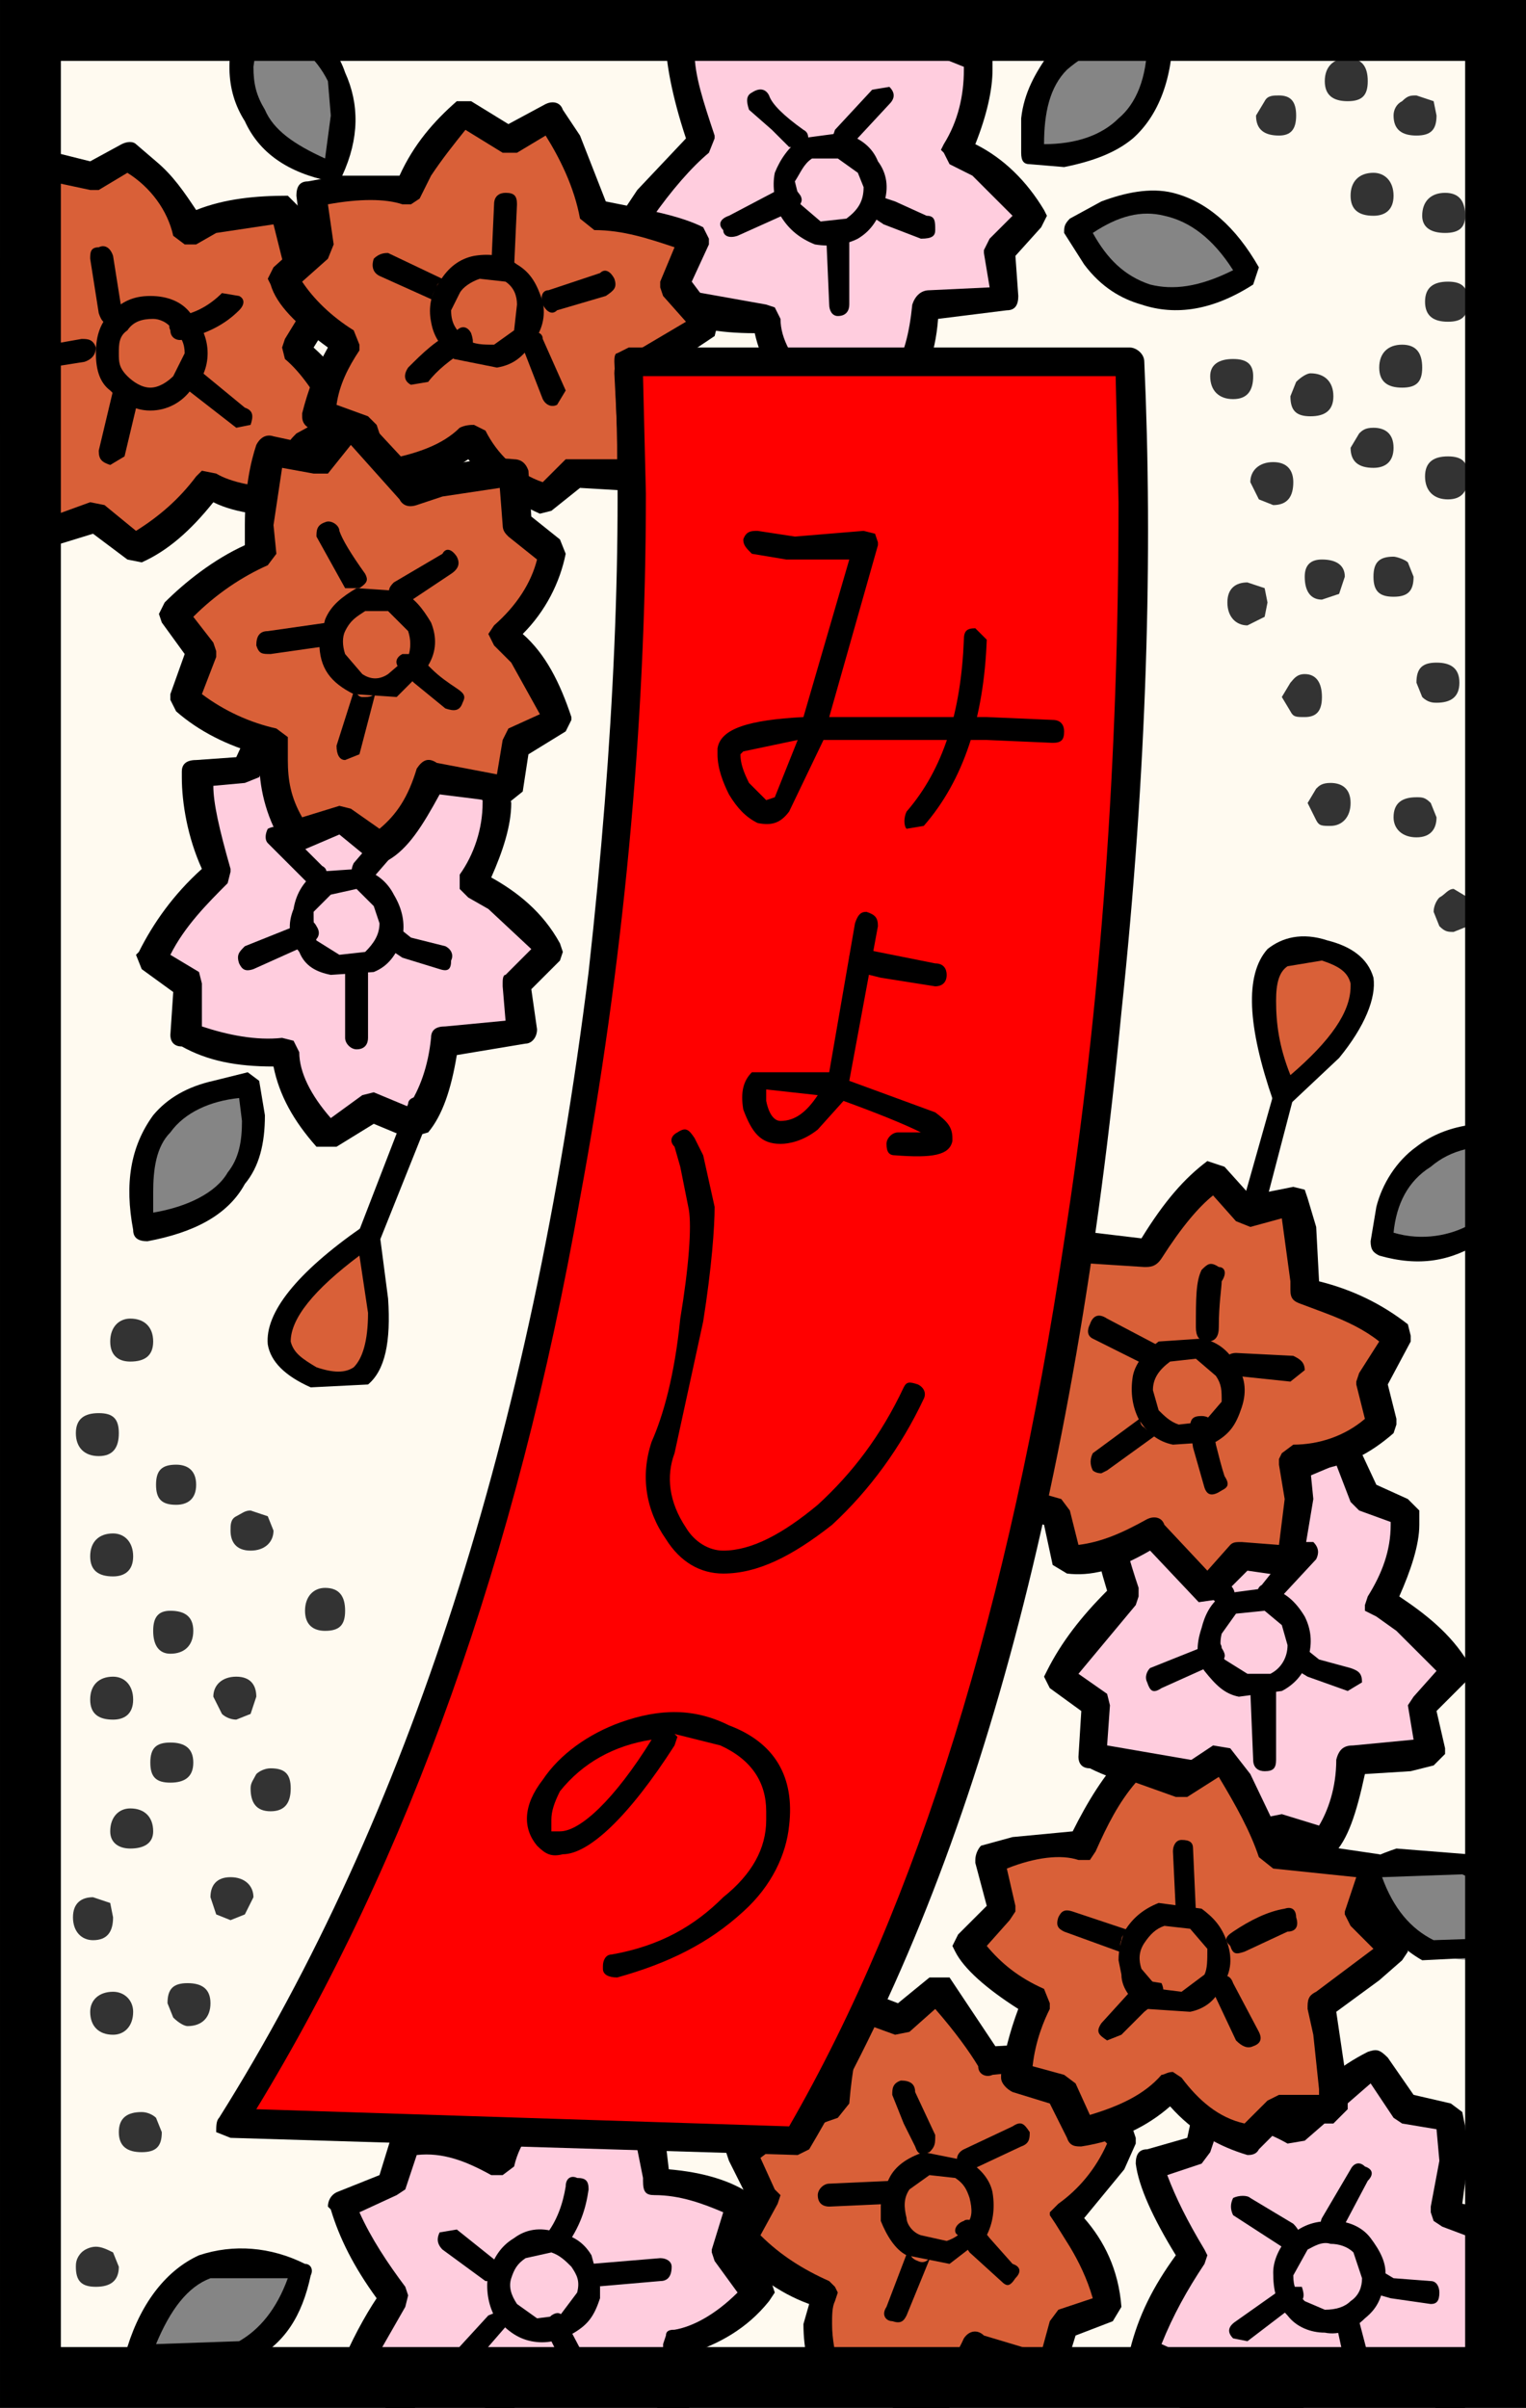 <?xml version="1.0" encoding="utf-8"?>
<!-- Generator: Adobe Illustrator 13.0.0, SVG Export Plug-In . SVG Version: 6.00 Build 14948)  -->
<!DOCTYPE svg PUBLIC "-//W3C//DTD SVG 1.1//EN" "http://www.w3.org/Graphics/SVG/1.1/DTD/svg11.dtd">
<svg version="1.1" id="圖層_1" xmlns="http://www.w3.org/2000/svg" xmlns:xlink="http://www.w3.org/1999/xlink" x="0px" y="0px"
	 width="372px" height="587px" viewBox="0 0 372 587" enable-background="new 0 0 372 587" xml:space="preserve">
	 <rect
	 style="opacity:1;fill:#fffaf0;fill-opacity:1;stroke:none;stroke-width:10;stroke-linejoin:miter;stroke-miterlimit:100;stroke-dasharray:none;stroke-opacity:1"
	 id="rect4370"
	 width="372"
	 height="587"
	 x="0"
	 y="0" />
<g>
	<g>
		<g>
			<path fill="#333333" d="M47.121,397.564c0-3.494-2.101-4.896-5.591-4.896c-2.789,0-4.188,1.402-4.188,4.896
				c0,3.49,1.398,5.578,4.188,5.578C45.021,403.145,47.121,401.057,47.121,397.564z"/>
		</g>
	</g>
	<g>
		<g>
			<path fill="#333333" d="M62.479,413.617c0-2.789-1.392-4.883-4.883-4.883c-3.491,0-5.592,2.094-5.592,4.883l2.101,4.193
				c0.695,0.703,2.093,1.397,3.491,1.397l3.492-1.397L62.479,413.617z"/>
		</g>
	</g>
	<g>
		<g>
			<path fill="#333333" d="M47.817,361.947c0-3.492-2.093-4.891-4.883-4.891c-3.492,0-4.896,1.397-4.896,4.891
				c0,3.49,1.404,4.889,4.896,4.889C45.724,366.836,47.817,365.438,47.817,361.947z"/>
		</g>
	</g>
	<g>
		<g>
			<path fill="#333333" d="M32.459,414.318c0-3.49-2.1-5.584-4.896-5.584c-3.492,0-5.578,2.094-5.578,5.584
				c0,3.492,2.086,4.891,5.578,4.891C30.359,419.209,32.459,417.811,32.459,414.318z"/>
		</g>
	</g>
	<g>
		<g>
			<path fill="#333333" d="M84.13,392.668c0-3.491-1.398-5.579-4.889-5.579c-2.796,0-4.883,2.088-4.883,5.579
				c0,3.492,2.087,4.896,4.883,4.896C82.732,397.564,84.13,396.16,84.13,392.668z"/>
		</g>
	</g>
	<g>
		<g>
			<path fill="#333333" d="M61.783,462.498c0-2.79-2.094-4.882-5.585-4.882c-3.491,0-4.89,2.092-4.89,4.882l1.398,4.193l3.492,1.398
				l3.492-1.398L61.783,462.498z"/>
		</g>
	</g>
	<g>
		<g>
			<path fill="#333333" d="M37.342,446.445c0-3.491-2.093-5.594-5.585-5.594c-2.789,0-4.889,2.103-4.889,5.594
				c0,2.79,2.1,4.188,4.889,4.188C35.249,450.633,37.342,449.235,37.342,446.445z"/>
		</g>
	</g>
	<g>
		<g>
			<path fill="#333333" d="M32.459,490.43c0-2.788-2.1-4.883-4.896-4.883c-3.492,0-5.578,2.095-5.578,4.883
				c0,3.49,2.086,5.594,5.578,5.594C30.359,496.022,32.459,493.92,32.459,490.43z"/>
		</g>
	</g>
	<g>
		<g>
			<path fill="#333333" d="M51.308,488.345c0-3.493-2.093-4.896-5.584-4.896c-3.491,0-4.89,1.403-4.89,4.896l1.398,3.49
				c1.397,1.39,2.789,2.085,3.492,2.085C49.215,493.92,51.308,491.835,51.308,488.345z"/>
		</g>
	</g>
	<g>
		<g>
			<path fill="#333333" d="M70.866,435.972c0-3.493-1.404-4.896-4.896-4.896c-1.391,0-2.79,0.703-3.491,1.403
				c-0.696,1.394-1.392,2.089-1.392,3.493c0,3.49,1.392,5.578,4.883,5.578C69.462,441.55,70.866,439.462,70.866,435.972z"/>
		</g>
	</g>
	<g>
		<g>
			<path fill="#333333" d="M28.968,349.379c0-3.492-1.405-4.891-4.896-4.891c-3.491,0-5.578,1.398-5.578,4.891
				c0,3.491,2.086,5.585,5.578,5.585C27.563,354.964,28.968,352.87,28.968,349.379z"/>
		</g>
	</g>
	<g>
		<g>
			<path fill="#333333" d="M47.121,429.684c0-3.49-2.101-4.89-5.591-4.89c-3.492,0-4.883,1.398-4.883,4.89
				c0,3.49,1.392,4.884,4.883,4.884C45.021,434.566,47.121,433.174,47.121,429.684z"/>
		</g>
	</g>
	<g>
		<g>
			<path fill="#333333" d="M27.563,467.396l-0.695-3.492l-4.188-1.404c-2.796,0-4.89,1.404-4.89,4.896
				c0,3.49,2.094,5.577,4.89,5.577C26.172,472.973,27.563,470.886,27.563,467.396z"/>
		</g>
	</g>
	<g>
		<g>
			<path fill="#333333" d="M66.672,373.123l-1.397-3.491l-4.188-1.405c-1.398,0-2.1,0.705-3.492,1.405
				c-1.398,0.695-1.398,2.087-1.398,3.491c0,2.79,1.398,4.883,4.89,4.883C64.579,378.006,66.672,375.913,66.672,373.123z"/>
		</g>
	</g>
	<g>
		<g>
			<path fill="#333333" d="M37.342,327.031c0-3.491-2.093-5.586-5.585-5.586c-2.789,0-4.889,2.095-4.889,5.586
				c0,3.492,2.1,4.89,4.889,4.89C35.249,331.921,37.342,330.523,37.342,327.031z"/>
		</g>
	</g>
	<g>
		<g>
			<path fill="#333333" d="M32.459,379.404c0-3.491-2.1-5.586-4.896-5.586c-3.492,0-5.578,2.095-5.578,5.586
				c0,3.49,2.086,4.89,5.578,4.89C30.359,384.294,32.459,382.896,32.459,379.404z"/>
		</g>
	</g>
	<g>
		<g>
			<path fill="#333333" d="M39.442,519.768l-1.404-3.491c-0.696-0.702-2.087-1.404-3.492-1.404c-3.491,0-5.578,1.404-5.578,4.896
				c0,3.49,2.087,4.882,5.578,4.882C38.038,524.648,39.442,523.258,39.442,519.768z"/>
		</g>
	</g>
	<g>
		<g>
			<path fill="#333333" d="M28.968,552.581l-1.405-3.49c-1.391-0.695-2.79-1.393-4.187-1.393c-1.391,0-2.796,0.695-3.492,1.393
				c-1.391,1.396-1.391,2.795-1.391,3.49c0,3.491,1.391,4.89,4.882,4.89S28.968,556.072,28.968,552.581z"/>
		</g>
	</g>
	<g>
		<g>
			<path fill="#333333" d="M315.968,28.16c0-3.492-1.397-4.89-4.188-4.89c-1.405,0-2.796,0-3.491,1.398l-2.102,3.492
				c0,3.491,2.102,4.883,5.593,4.883C314.569,33.043,315.968,31.651,315.968,28.16z"/>
		</g>
	</g>
	<g>
		<g>
			<path fill="#333333" d="M339.713,47.711c0-3.492-2.102-5.585-4.896-5.585c-3.492,0-5.579,2.094-5.579,5.585
				c0,3.491,2.087,4.889,5.579,4.889C337.611,52.601,339.713,51.202,339.713,47.711z"/>
		</g>
	</g>
	<g>
		<g>
			<path fill="#333333" d="M350.188,28.16l-0.703-3.492l-4.192-1.398c-1.393,0-2.088,0-3.492,1.398
				c-1.391,0.695-2.086,2.093-2.086,3.492c0,3.491,2.086,4.883,5.578,4.883C348.782,33.043,350.188,31.651,350.188,28.16z"/>
		</g>
	</g>
	<g>
		<g>
			<path fill="#333333" d="M333.425,19.779c0-3.492-1.396-5.585-4.89-5.585c-3.491,0-5.586,2.093-5.586,5.585
				c0,3.491,2.095,4.889,5.586,4.889C332.027,24.668,333.425,23.271,333.425,19.779z"/>
		</g>
	</g>
	<g>
		<g>
			<path fill="#333333" d="M346.695,89.609c0-3.491-1.404-5.585-4.896-5.585s-5.579,2.094-5.579,5.585
				c0,3.491,2.087,4.889,5.579,4.889S346.695,93.101,346.695,89.609z"/>
		</g>
	</g>
	<g>
		<g>
			<path fill="#333333" d="M327.833,140.584c0-2.796-2.087-4.188-5.579-4.188c-2.795,0-4.194,1.391-4.194,4.188
				c0,3.491,1.399,5.592,4.194,5.592l4.188-1.405L327.833,140.584z"/>
		</g>
	</g>
	<g>
		<g>
			<path fill="#333333" d="M325.044,96.592c0-3.492-2.095-5.585-5.585-5.585c-0.695,0-2.101,0.695-3.491,2.093l-1.397,3.492
				c0,3.492,1.397,4.89,4.89,4.89C322.949,101.482,325.044,100.084,325.044,96.592z"/>
		</g>
	</g>
	<g>
		<g>
			<path fill="#333333" d="M315.271,117.542c0-2.789-1.403-4.89-4.896-4.89c-3.491,0-5.578,2.101-5.578,4.89l2.087,4.194
				l3.491,1.391C313.867,123.126,315.271,121.033,315.271,117.542z"/>
		</g>
	</g>
	<g>
		<g>
			<path fill="#333333" d="M344.594,140.584l-1.391-3.492c-0.702-0.696-2.795-1.391-3.49-1.391c-3.493,0-4.896,1.391-4.896,4.883
				c0,3.491,1.402,4.889,4.896,4.889C343.203,145.473,344.594,144.075,344.594,140.584z"/>
		</g>
	</g>
	<g>
		<g>
			<path fill="#333333" d="M339.713,109.161c0-3.491-2.102-4.883-4.896-4.883c-2.087,0-2.789,0.696-3.492,1.392l-2.087,3.491
				c0,3.491,2.087,4.889,5.579,4.889C337.611,114.05,339.713,112.652,339.713,109.161z"/>
		</g>
	</g>
	<g>
		<g>
			<path fill="#333333" d="M350.188,199.244l-1.404-3.492c-1.392-1.397-2.087-1.397-3.491-1.397c-3.492,0-5.578,1.397-5.578,4.889
				c0,2.796,2.086,4.882,5.578,4.882C348.782,204.126,350.188,202.04,350.188,199.244z"/>
		</g>
	</g>
	<g>
		<g>
			<path fill="#333333" d="M322.254,169.914c0-3.492-1.404-5.585-4.194-5.585c-2.092,0-2.788,1.392-3.489,2.093l-2.095,3.492
				l2.095,3.492c0.701,1.398,1.397,1.398,3.489,1.398C320.85,174.804,322.254,173.405,322.254,169.914z"/>
		</g>
	</g>
	<g>
		<g>
			<path fill="#333333" d="M359.959,222.287l-2.093-3.492l-3.492-2.093c-1.397,0-2.101,1.391-3.492,2.093
				c-0.694,0.702-1.397,2.094-1.397,3.492l1.397,3.492c1.393,1.397,2.095,1.397,3.492,1.397l3.492-1.397L359.959,222.287z"/>
		</g>
	</g>
	<g>
		<g>
			<path fill="#333333" d="M308.984,146.871l-0.695-3.491l-4.195-1.397c-2.788,0-4.889,1.397-4.889,4.889s2.101,5.586,4.889,5.586
				l4.195-2.094L308.984,146.871z"/>
		</g>
	</g>
	<g>
		<g>
			<path fill="#333333" d="M357.866,116.144c0-3.492-1.399-4.883-4.891-4.883c-3.492,0-5.585,1.391-5.585,4.883
				c0,3.491,2.093,5.592,5.585,5.592C356.467,121.735,357.866,119.635,357.866,116.144z"/>
		</g>
	</g>
	<g>
		<g>
			<path fill="#333333" d="M357.169,52.601c0-3.491-1.403-5.592-4.896-5.592c-3.491,0-5.578,2.101-5.578,5.592
				c0,2.796,2.087,4.187,5.578,4.187C355.766,56.788,357.169,55.397,357.169,52.601z"/>
		</g>
	</g>
	<g>
		<g>
			<path fill="#333333" d="M357.866,73.549c0-3.491-1.399-4.889-4.891-4.889c-3.492,0-5.585,1.397-5.585,4.889
				c0,3.492,2.093,4.883,5.585,4.883C356.467,78.433,357.866,77.041,357.866,73.549z"/>
		</g>
	</g>
	<g>
		<g>
			<path fill="#333333" d="M305.493,91.703c0-2.795-1.399-4.187-4.891-4.187s-5.585,1.392-5.585,4.187
				c0,3.492,2.094,5.592,5.585,5.592C304.094,97.294,305.493,95.195,305.493,91.703z"/>
		</g>
	</g>
	<g>
		<g>
			<path fill="#333333" d="M329.237,195.752c0-3.492-2.101-4.89-4.896-4.89c-2.088,0-2.789,0.703-3.492,1.398l-2.086,3.492
				l2.086,4.187c0.703,1.398,1.404,1.398,3.492,1.398C327.138,201.338,329.237,199.244,329.237,195.752z"/>
		</g>
	</g>
	<g>
		<g>
			<path fill="#333333" d="M355.766,166.422c0-3.491-2.088-4.889-5.579-4.889c-3.49,0-4.896,1.398-4.896,4.889l1.404,3.492
				c1.392,1.398,2.788,1.398,3.49,1.398C353.678,171.312,355.766,169.914,355.766,166.422z"/>
		</g>
	</g>
	<g>
		<g>
			<path fill="#D96038" d="M312.476,267.676l14.662-15.364c7.68-11.169,5.593-17.458-4.884-20.253
				c-9.778-2.789-14.668,2.1-13.965,14.667C308.289,253.709,310.375,260.693,312.476,267.676z"/>
		</g>
	</g>
	<g>
		<g>
			<path d="M323.646,229.27c-6.287-2.094-11.171-0.703-14.661,2.093c-5.593,6.288-4.892,18.855,1.391,37.016l1.405,2.087
				l2.789-1.392l11.873-11.169c6.286-7.686,9.075-14.669,8.374-19.559C333.425,233.464,329.237,230.668,323.646,229.27z
				 M329.237,239.744v0.703c0,6.28-4.896,13.263-14.668,21.644c-2.789-6.983-3.492-12.575-3.492-18.152
				c0-4.194,0.703-6.983,2.79-8.389l8.387-1.391C326.442,235.55,328.535,236.956,329.237,239.744z"/>
		</g>
	</g>
	<g>
		<g>
			<path d="M313.867,264.185c-2.087,0-3.492,0.702-3.492,2.789l-9.069,32.125c-0.702,0.703,0,2.094,2.087,3.491l3.491-2.788
				l8.388-32.126C315.968,266.974,315.271,265.582,313.867,264.185z"/>
		</g>
	</g>
	<g>
		<g>
			<path fill="#FFCDDE" d="M228.68,10.007l-4.89-11.879c-4.192,0.702-9.771,3.491-15.363,6.982l-6.981,4.195l-11.867-6.983
				l-6.982-4.194L177.7,9.305h-11.866c-0.695,6.28,1.391,13.965,4.883,24.44c-4.883,4.194-8.375,8.381-11.866,13.966l-4.89,6.982
				l9.772,6.983l-0.695,11.873c7.679,3.492,15.364,4.883,23.746,4.187c0,6.288,3.489,13.271,10.474,20.254l10.475-6.983l11.17,4.188
				c4.188-4.188,5.594-11.171,6.984-20.95l18.854-2.093l-1.397-11.177l8.381-8.374c-3.49-4.889-7.686-9.083-12.566-12.575
				l-6.287-3.491c4.889-7.679,6.287-15.357,5.591-22.34L228.68,10.007z"/>
		</g>
	</g>
	<g>
		<g>
			<path d="M241.95,16.99v-3.491l-2.101-2.796l-8.373-3.492l-4.194-10.475c-0.702-1.398-2.095-2.796-4.194-2.1
				c-6.982,2.1-13.966,5.591-21.645,11.177L184.681-4.662c-2.788-1.398-4.186-0.702-4.881,1.398l-4.89,9.077h-9.772
				c-2.101,0.702-2.796,2.093-2.796,3.492v1.397c0,4.187,1.391,12.568,4.883,23.042l-11.866,12.568l-4.187,6.288l-0.703,2.093
				l1.398,2.094l8.375,6.288l-0.696,10.474c0,2.094,0.696,2.796,2.101,3.492c6.281,2.796,13.264,4.187,22.34,4.187
				c1.397,6.288,4.89,13.271,11.171,19.558l4.193,0.697l9.076-6.984l9.083,3.492h4.187c3.492-4.89,6.289-11.17,6.984-20.254
				l16.762-2.093c2.088,0,2.789-1.398,2.789-3.492l0,0l-0.701-9.772l6.287-6.982l1.396-2.796l-0.701-1.398
				c-4.188-6.982-9.772-12.567-16.756-16.059C240.547,28.16,241.95,21.873,241.95,16.99z M234.968,16.288v0.702
				c0,6.281-1.403,12.562-4.896,18.153l-0.696,1.392l0.696,0.702l1.404,2.789l5.578,2.796l9.779,9.779l-5.586,5.584l-1.396,2.79
				v0.702l1.396,8.381l-14.668,0.696c-2.087,0-3.492,1.398-4.188,3.491c-0.697,6.983-2.094,12.575-4.884,16.762l-8.388-3.492h-2.788
				l-7.688,6.288c-5.576-6.288-8.373-11.177-8.373-16.067l-1.397-2.795l-2.093-0.696l-19.559-3.491v-9.077l-1.391-3.492
				l-6.983-4.889c4.882-6.983,9.779-12.568,13.966-16.06l1.391-3.491v-0.702c-2.789-8.375-4.882-14.662-4.882-20.247h8.374
				l2.796-2.094l4.186-7.679l14.67,9.069l4.192,0.703L209.12,8.6l12.573-6.279l3.492,9.076l2.797,2.1L234.968,16.288z"/>
		</g>
	</g>
	<g>
		<g>
			<path d="M214.02,39.33c-1.406-3.492-4.194-5.585-8.39-6.983l-10.474,1.398c-2.789,2.093-4.885,4.89-6.281,8.381
				c-0.702,3.492,0,6.983,1.396,10.475c2.096,3.492,4.885,5.584,8.375,6.983c4.193,0.695,7.688,0,10.476-1.399
				c3.491-2.093,4.896-4.889,6.287-8.38C216.809,45.618,216.105,42.126,214.02,39.33z M210.525,45.618
				c0,3.492-1.403,5.584-4.191,7.679l-6.282,0.695l-4.896-4.187l-1.391-5.585c1.391-2.094,2.092-4.194,4.186-5.585h6.287
				l4.884,3.491L210.525,45.618z"/>
		</g>
	</g>
	<g>
		<g>
			<path d="M195.156,47.711c-1.391-2.094-2.789-2.789-4.188-2.094L177.697,52.6c-2.087,0.696-2.789,2.093-1.391,3.492
				c0,1.391,1.391,2.093,3.492,1.391l13.966-6.281C195.156,49.805,195.857,49.109,195.156,47.711z"/>
		</g>
	</g>
	<g>
		<g>
			<path d="M207.035,58.185c0-2.093-0.701-2.788-2.797-2.788c-1.397,0-2.795,0.695-2.795,2.788l0.695,16.06
				c0,1.398,0.701,2.796,2.101,2.796c2.095,0,2.796-1.397,2.796-2.796V58.185L207.035,58.185z"/>
		</g>
	</g>
	<g>
		<g>
			<path d="M187.479,23.271c-0.695-1.398-2.096-2.093-4.188-0.703c-1.397,0.703-1.397,2.101-0.695,4.194l5.578,4.889l4.194,4.188
				h4.193c0.694-2.093,0.694-3.491-0.703-4.188C190.969,28.16,188.173,25.364,187.479,23.271z"/>
		</g>
	</g>
	<g>
		<g>
			<path d="M216.809,21.177l-4.195,0.695l-9.068,9.778l-0.703,2.094l0.703,1.398c2.086,1.392,3.491,1.392,4.188,0l9.076-9.779
				C218.205,23.973,218.205,22.568,216.809,21.177z"/>
		</g>
	</g>
	<g>
		<g>
			<path d="M214.02,47.711h-3.492c-0.702,1.398-0.702,3.491,0.695,4.194l4.188,2.789l9.084,3.491c2.789,0,3.49-0.702,3.49-2.093
				c0-2.101,0-3.492-2.1-3.492l-7.68-3.491L214.02,47.711z"/>
		</g>
	</g>
	<g>
		<g>
			<path fill="#FFCDDE" d="M353.678,585.403v-7.687l17.459-6.28l-3.493-10.475l6.282-9.771c-4.193-4.896-9.771-7.687-14.669-9.778
				l-6.982-2.103c1.403-5.576,2.101-10.474,1.403-16.053l-0.701-6.981l-10.476-2.102l-6.982-11.169
				c-4.891,2.795-9.771,6.287-13.966,10.474l-6.281,6.288l-13.271-5.593l-7.678-1.391l-2.798,11.169l-11.168,3.492
				c0.694,5.585,4.185,13.271,10.474,22.341c-6.289,7.685-9.778,15.37-11.88,23.049l11.178,5.585l1.396,11.873l23.744-1.397
				c2.089,6.982,6.983,12.567,15.357,18.159l8.382-9.778l11.872,2.094C352.977,595.878,353.678,591.684,353.678,585.403z"/>
		</g>
	</g>
	<g>
		<g>
			<path d="M275.46,572.835L275.46,572.835c0,2.094,0.702,3.491,2.103,3.491l9.074,4.188l1.398,9.778
				c0,2.093,1.391,2.796,2.796,2.796c6.28,2.087,13.263,2.087,23.036,0c2.101,6.28,7.686,11.865,14.668,16.755l4.193-0.702
				l7.68-7.679l9.777,1.397c2.088,0.702,2.79,0,3.491-2.094c2.789-3.491,3.491-9.084,3.491-16.066v-4.187l10.475-3.492l5.579-2.094
				l1.404-3.492v-0.701l-3.49-9.771l5.577-7.687l0.702-2.087l-1.398-2.796c-5.585-6.286-12.566-9.778-19.551-11.171l1.399-10.474
				l-0.697-8.388l-0.702-3.491l-2.789-2.087l-9.084-2.102l-6.287-9.075c-2.087-2.095-2.788-2.095-4.882-1.399
				c-6.981,3.492-12.575,8.382-18.854,14.663l-12.568-4.188l-6.287-1.391c-2.094-0.703-4.188,0-4.188,2.086l-2.101,9.779
				l-9.771,2.795c-2.094,0-2.789,1.392-2.789,3.492l0,0c0.695,5.585,4.188,13.271,9.771,22.341
				C281.053,557.471,277.563,564.454,275.46,572.835z M350.188,519.063l0.694,7.687l-2.1,11.169v1.393l0.701,2.102l2.095,1.391
				l5.591,2.101c4.188,1.392,7.68,3.491,11.866,6.982l-4.882,6.983v2.094v1.397l2.789,7.679l-13.967,4.188
				c-2.095,0.702-2.79,2.101-2.79,3.491v6.982l-1.403,11.178l-9.069-2.094c-0.703,0-2.102,0-3.493,1.392l-6.287,6.982
				c-6.286-4.883-10.474-9.772-11.169-13.265l-1.404-2.79l-2.789-0.7l-20.246,1.396l-1.404-9.778l-2.088-2.094l-7.686-3.492
				c2.789-6.981,6.279-13.264,10.475-19.551l0.703-2.1l-0.703-1.393c-4.194-6.981-6.982-12.573-9.078-18.152l8.377-2.796l2.1-2.798
				l2.797-8.373c6.278,2.088,11.17,3.492,16.053,6.281l4.191-0.703l16.062-13.966l5.593,8.388l2.086,1.392L350.188,519.063z"/>
		</g>
	</g>
	<g>
		<g>
			<path d="M334.12,545.598c-2.093-2.795-5.585-4.186-9.076-4.186c-4.194,0-6.984,0.695-10.475,3.49
				c-2.789,2.796-4.194,6.288-4.194,9.078c0,4.191,0.702,7.685,3.492,10.474c2.101,2.789,5.592,4.193,9.082,4.193
				c3.493,0.695,6.982-0.701,9.779-3.491c3.49-2.796,4.188-5.592,4.883-9.779C338.307,551.886,336.22,548.396,334.12,545.598z
				 M318.764,548.396c1.392-0.696,3.49-2.102,5.578-1.397c2.102,0,4.193,0.701,5.591,2.094l2.096,6.286
				c0,2.094-0.703,4.188-2.79,5.586c-1.404,1.397-3.491,2.093-6.288,2.093l-4.891-2.093c-2.092-2.094-2.788-3.492-2.788-6.281
				L318.764,548.396z"/>
		</g>
	</g>
	<g>
		<g>
			<path d="M317.358,557.471h-4.188l-11.865,8.381c-2.101,1.393-2.101,2.797-0.701,4.188l3.489,0.695l11.874-9.069
				C318.06,560.963,318.06,559.564,317.358,557.471z"/>
		</g>
	</g>
	<g>
		<g>
			<path d="M331.324,565.852c0-1.396-2.087-2.796-3.491-2.101c-2.087,0.703-2.087,1.405-2.087,2.796l3.491,16.067
				c0.694,2.086,2.087,2.789,3.491,2.086c2.088,0,2.789-1.392,2.789-2.789L331.324,565.852z"/>
		</g>
	</g>
	<g>
		<g>
			<path d="M304.797,535.82c-0.703-0.696-2.796-0.696-4.193,0c-0.702,1.402-0.702,2.795,0,4.191l11.872,7.687
				c2.095,0.695,2.796,0,3.492-2.102c1.392-0.694,0.695-2.093-0.696-3.489L304.797,535.82z"/>
		</g>
	</g>
	<g>
		<g>
			<path d="M332.729,528.142c-1.404-1.392-2.797-0.695-3.491,0.695l-6.983,11.879c-0.701,1.393,0,2.789,1.393,4.188
				c1.397,0.694,2.101,0,3.491-1.397l6.287-11.873C334.816,530.241,334.816,528.837,332.729,528.142z"/>
		</g>
	</g>
	<g>
		<g>
			<path d="M336.22,553.276c-1.402-0.695-3.489,0-3.489,2.101c-0.702,1.394,0,2.094,1.391,3.492l4.89,1.391l9.772,1.405
				c1.404,0,2.1-0.702,2.1-2.796c0-1.398-0.694-2.797-2.1-2.797l-9.069-0.695L336.22,553.276z"/>
		</g>
	</g>
	<g>
		<g>
			<path fill="#FFCDDE" d="M86.224,579.121l11.169,4.884l0.703,11.873l24.44-6.983c6.28,6.983,13.966,11.873,20.949,15.364
				l6.281-9.083h12.574c2.094-5.579,2.796-10.476,3.492-16.756l-0.695-6.983c6.28-0.701,13.264-4.89,20.246-12.566l-8.38-9.778
				l4.188-11.172c-2.79-2.099-6.984-4.186-13.264-4.889l-7.686-1.398l-1.391-12.567l-2.1-6.279l-11.17,2.087l-9.077-7.68
				c-7.686,5.593-12.568,12.575-14.668,19.559c-4.882-2.797-10.475-4.193-16.053-4.896l-6.983,0.702l-3.491,9.771l-11.879,5.592
				c2.796,6.983,6.983,14.662,12.575,21.646C92.511,564.454,89.715,570.734,86.224,579.121z"/>
		</g>
	</g>
	<g>
		<g>
			<path d="M139.292,505.098l-4.883-0.7c-6.983,5.591-11.873,11.879-14.662,18.159c-4.193-2.094-9.779-2.789-14.668-3.492h-6.983
				l-2.789,2.095l-2.796,9.083l-10.475,4.188c-1.398,0.695-2.1,2.094-2.1,3.49l0.702,0.696c2.093,6.981,5.585,13.966,11.177,21.645
				c-2.796,4.194-6.288,10.476-9.084,17.458v1.403c0,1.394,0.696,2.79,1.398,2.79l9.772,4.192l0.702,9.773
				c0,2.789,1.399,3.491,3.492,3.491c6.28-0.702,13.966-2.789,23.738-6.28c6.288,6.28,12.575,11.17,20.254,14.661
				c1.397,0.695,2.795,0,4.187-1.397l5.591-7.686h10.475c1.391,0,2.094-1.392,3.492-2.789c2.094-5.585,2.796-11.178,2.796-19.552
				v-2.796c6.281-2.094,13.264-5.584,18.849-12.567l1.397-2.094l-0.702-2.101l-6.982-8.375l3.49-10.476l-1.391-2.795
				c-4.889-3.492-11.873-5.585-20.253-6.287l-1.391-11.867l-1.405-4.889c-0.696-2.094-2.087-2.788-4.188-2.788l-9.076,2.086
				L139.292,505.098z M101.588,525.345c6.28-0.695,11.872,1.405,18.16,4.896h2.789l2.789-2.101
				c1.405-6.288,5.592-11.172,11.177-16.061l6.983,5.585l2.79,0.696l7.685-1.394l2.79,13.967v0.695c0,2.797,0.702,3.492,2.795,3.492
				c6.288,0,11.873,2.1,16.762,4.187l-2.796,9.084v0.696l0.695,2.1l5.593,7.68c-5.593,5.585-11.171,8.374-15.364,9.077
				c-0.703,0-2.094,0-2.094,1.396l-0.695,2.093v4.891l-2.101,15.356h-9.778c-1.392,0-2.087,0-2.79,0.702l-4.889,7.687
				c-6.983-4.193-12.569-8.389-16.762-13.271l-4.188-0.696l-19.55,5.579l-0.703-8.374l-2.789-2.795l-7.686-3.492l8.388-14.661
				l0.696-2.796l-0.696-2.095c-4.194-5.585-8.388-11.873-11.177-18.16l9.077-4.187l2.1-1.391L101.588,525.345z"/>
		</g>
	</g>
	<g>
		<g>
			<path d="M120.442,564.454c2.797,3.492,5.586,5.585,9.077,6.28c3.492,0.702,6.983,0,10.475-2.087
				c3.492-2.102,4.89-4.193,6.281-8.389v-2.789l-2.087-7.685c-2.1-3.492-4.896-4.884-8.388-5.579
				c-4.187-1.404-7.679-0.702-10.475,1.391c-3.492,2.102-4.883,4.891-6.281,8.384C118.342,558.173,119.045,561.665,120.442,564.454z
				 M128.122,550.487l6.288-1.396c2.093,0.695,3.492,2.101,4.883,3.49c1.404,2.101,2.1,3.491,1.404,6.288l-4.194,5.585l-5.585,0.702
				l-4.889-3.491c-1.398-2.101-2.094-4.194-1.398-6.288C125.326,553.276,126.028,551.886,128.122,550.487z"/>
		</g>
	</g>
	<g>
		<g>
			<path d="M137.901,565.852c-0.696-1.396-1.398-2.796-3.492-1.396c-1.398,1.396-2.101,2.093-1.398,3.492l6.983,13.965
				c0.703,1.397,2.094,2.094,3.492,0.703c2.094-0.703,2.79-2.101,1.398-3.493L137.901,565.852z"/>
		</g>
	</g>
	<g>
		<g>
			<path d="M163.732,552.581c0-1.391-1.391-2.094-2.789-2.094l-16.755,1.397c-1.405,0-2.796,0.695-2.796,2.796
				c0,2.088,1.391,2.789,3.491,2.789l16.06-1.397C162.341,556.072,163.732,555.377,163.732,552.581z"/>
		</g>
	</g>
	<g>
		<g>
			<path d="M122.537,563.056l-3.492,1.398l-7.686,8.381c-2.086,1.393-2.086,2.094-1.391,4.188c1.391,1.397,2.094,1.397,4.187,0.695
				l9.084-10.475C123.934,565.852,123.934,564.454,122.537,563.056z"/>
		</g>
	</g>
	<g>
		<g>
			<path d="M111.359,543.505l-4.187,0.702c-0.696,1.391-0.696,2.79,0.695,4.188l10.475,7.678h4.194c0.703-2.092,0-3.491-0.703-4.188
				L111.359,543.505z"/>
		</g>
	</g>
	<g>
		<g>
			<path d="M140.696,530.937c-1.404-0.694-2.795,0-2.795,2.095c-0.696,4.192-2.101,8.382-4.89,11.872
				c-0.702,0.694-0.702,2.796,1.398,3.492c1.391,1.392,2.795,0.695,3.492-0.696c3.491-4.896,4.882-9.083,5.584-13.965
				C143.485,531.632,142.783,530.937,140.696,530.937z"/>
		</g>
	</g>
	<g>
		<g>
			<path fill="#D96038" d="M82.037,68.661l-9.779-5.585l-2.094-11.873l-17.458,2.094l-6.982,2.796
				c-2.79-8.381-7.686-13.966-14.668-18.153l-8.375,5.578l-12.575-3.492C7.317,47.009,5.224,55.398,5.224,65.17
				c-5.592,1.397-11.873,3.492-20.254,7.685l5.592,11.17l-6.983,9.077c4.188,4.194,11.866,7.685,23.036,11.177
				c0,9.772,2.101,18.154,5.592,25.137l11.17-3.492l9.083,8.374c7.679-4.187,13.264-9.069,18.153-16.052
				c4.883,4.187,12.568,4.882,23.042,4.187v-13.271l10.475-5.585c-0.702-3.491-2.789-8.38-6.983-12.568l-4.889-6.288L82.037,68.661z
				"/>
		</g>
	</g>
	<g>
		<g>
			<path d="M73.655,51.202l-3.491-3.491c-7.685,0-15.364,0.703-22.347,3.491c-2.796-4.193-5.585-8.38-9.779-11.872l-4.883-4.187
				c-0.695-0.696-2.1-0.696-3.491,0l-7.678,4.187l-11.177-2.795c-2.093-0.696-3.491,0.702-4.194,2.1
				C4.529,44.923,2.428,52.601,1.732,62.38c-4.889,1.392-11.17,4.187-18.153,7.679l-2.1,2.796l0.695,1.391l4.194,9.083l-5.585,8.374
				l-0.695,1.398l1.391,3.492c4.187,3.492,11.873,6.983,21.645,10.475c0.703,8.381,2.795,16.755,6.287,23.738
				c0.696,2.101,2.101,2.101,4.187,2.101l9.083-2.796l8.375,6.287l3.491,0.696c6.287-2.796,11.879-7.678,17.458-14.661
				c5.592,2.796,13.271,3.491,21.651,3.491l3.492-3.491v-11.17l9.077-5.591l1.398-2.094v-1.397
				c-0.703-4.883-4.194-11.17-11.177-17.458l9.083-14.662v-1.397l-2.101-2.79l-8.374-4.896L73.655,51.202z M70.164,66.566
				l6.983,3.492l-7.685,12.568l-0.695,2.093l0.695,2.796c4.193,3.492,7.685,9.077,10.475,13.967l-7.679,4.187
				c-1.392,1.397-2.094,2.1-2.094,3.491v9.779c-7.685,0-13.966-1.398-17.458-3.492l-3.491-0.695l-1.398,1.391
				c-4.188,5.592-9.076,9.779-14.662,13.271l-7.678-6.288l-3.492-0.695l-7.686,2.796c-2.788-7.686-4.193-14.668-4.193-21.652
				c-0.696-1.397-2.086-2.093-2.789-2.79c-6.281-2.1-13.264-4.193-18.856-8.387l4.89-6.984l0.702-1.391l-0.702-2.101l-3.492-7.678
				c6.281-2.795,11.872-4.883,16.059-5.584c2.101-0.703,2.797-2.094,2.797-3.492C9.41,57.483,10.106,50.5,12.207,44.22l9.779,2.093
				h2.086l6.983-4.187c5.591,3.492,9.778,9.076,11.177,15.357l2.789,2.101h2.796l4.889-2.796l13.966-2.094l2.094,8.381
				L70.164,66.566z"/>
		</g>
	</g>
	<g>
		<g>
			<path d="M50.613,86.118c0-3.492-1.397-6.983-4.187-9.772c-2.101-2.796-5.592-4.194-9.779-4.194s-6.983,1.397-9.778,4.194
				c-2.796,2.79-3.492,6.281-3.492,9.772c0,3.491,0.695,6.982,3.492,9.077c2.795,2.796,5.591,4.889,9.778,4.889
				s7.679-2.093,9.779-4.889C49.215,93.101,50.613,89.609,50.613,86.118z M36.646,94.499c-2.1,0-4.187-1.398-5.591-2.796
				c-2.087-2.093-2.087-3.492-2.087-5.584c0-2.094,0-4.195,2.087-5.585c1.404-2.1,3.491-2.796,6.287-2.796
				c1.398,0,3.491,0.696,4.89,2.796c2.093,1.391,2.789,3.491,2.789,5.585l-2.789,5.584C40.833,93.101,38.741,94.499,36.646,94.499z"
				/>
		</g>
	</g>
	<g>
		<g>
			<path d="M31.055,93.101c-1.392,0-2.79,0-3.492,2.094l-3.492,14.662c0,2.1,0.702,2.795,2.796,3.491l3.491-2.087l3.492-14.668
				C33.851,94.499,33.155,93.101,31.055,93.101z"/>
		</g>
	</g>
	<g>
		<g>
			<path d="M47.817,89.609c0.695,1.398,0.695,2.79,0,4.194l-2.796,0.695l12.575,9.779l3.492-0.702
				c0.696-2.093,0.696-3.491-1.398-4.193L47.817,89.609z"/>
		</g>
	</g>
	<g>
		<g>
			<path d="M23.376,84.72c-0.696-2.093-2.094-2.093-3.492-2.093L8.02,84.72c-1.405-0.696-2.796,0-3.492,2.796
				c0,1.392,0.696,2.094,2.79,2.796l13.263-2.101C22.681,87.516,23.376,86.118,23.376,84.72z"/>
		</g>
	</g>
	<g>
		<g>
			<path d="M27.563,62.379c-0.695-2.1-2.086-2.795-3.492-2.1c-2.086,0-2.086,1.397-2.086,2.796l2.086,13.271
				c0.702,2.087,1.405,2.79,3.492,2.79c1.405-0.703,2.796-2.094,2.1-3.492L27.563,62.379z"/>
		</g>
	</g>
	<g>
		<g>
			<path d="M58.292,72.152l-4.187-0.702c-2.796,2.795-6.288,4.896-10.475,5.591c-2.1,1.392-2.796,2.094-2.1,3.492
				c0,2.094,2.1,2.796,3.491,2.094c5.592-1.398,9.779-3.491,13.271-6.983C59.689,74.245,59.689,72.854,58.292,72.152z"/>
		</g>
	</g>
	<g>
		<g>
			<path fill="#FFCDDE" d="M120.442,192.957l-9.083-4.187l-4.882-11.873c-4.889,0.703-10.474,3.492-15.364,6.983l-7.685,4.194
				c-2.789-2.1-6.281-4.194-11.17-7.686l-6.983-3.492l-5.585,11.177l-11.873,0.696c0,5.585,1.398,13.271,4.889,23.745
				c-6.982,6.281-11.873,13.264-16.06,20.247l9.077,6.983l-0.703,12.568c7.686,3.492,16.067,4.89,24.441,4.187
				c0,6.983,3.492,13.27,10.475,20.949l10.474-7.679l11.177,4.188c2.093-2.789,3.491-6.28,4.889-12.562l2.094-7.686l18.855-2.789
				l-1.397-11.177l7.686-7.685c-2.796-5.579-7.686-9.772-11.88-13.264l-6.28-3.491c2.788-4.194,4.888-9.772,4.888-15.364V192.957
				L120.442,192.957z"/>
		</g>
	</g>
	<g>
		<g>
			<path d="M109.968,175.499c-1.397-2.094-2.795-2.094-4.889-2.094c-6.983,1.398-13.966,5.585-20.949,10.475l-17.458-10.475
				c-2.093-0.702-3.492,0-4.889,2.094l-4.188,9.083l-9.779,0.696c-2.796,0-3.492,1.392-3.492,2.796v1.391
				c0,6.288,1.398,14.662,4.89,22.347c-6.983,6.28-11.873,13.264-15.364,20.247l-0.696,0.702l1.392,3.492l7.686,5.584l-0.702,10.475
				c0,1.397,0.702,2.796,2.795,2.796c6.288,3.491,13.271,4.883,22.347,4.883c1.398,6.983,4.89,13.27,10.475,19.558h4.89l9.076-5.592
				l8.381,3.491l4.882-1.391c3.491-4.187,5.592-10.475,6.983-18.855l16.762-2.789c1.397,0,2.796-1.405,2.796-3.492l0,0l-1.398-9.778
				l6.983-6.983l0.702-2.1l-0.702-2.087c-4.194-7.685-10.474-12.575-16.755-16.066c2.789-6.288,4.882-12.568,4.882-18.153
				l-0.696-3.492l-1.397-2.796l-9.077-2.795L109.968,175.499z M107.868,190.161l2.101,2.1l7.678,2.796v0.696
				c0,6.288-2.092,12.568-5.584,17.458v2.094v1.398l2.092,2.093l4.89,2.789l10.474,9.779l-6.28,6.288
				c-0.703,0-0.703,1.391-0.703,2.093v0.703l0.703,8.374l-14.668,1.398c-2.094,0-3.492,0.703-3.492,2.79
				c-0.703,6.983-2.789,12.574-5.585,16.761l-8.381-3.491l-2.789,0.696l-7.686,5.592c-4.89-5.592-7.685-11.17-7.685-16.066
				l-1.392-2.79l-2.795-0.702c-6.288,0.702-13.271-0.696-19.551-2.79v-10.474l-0.703-2.789l-6.982-4.194
				c3.491-6.983,9.083-12.568,13.966-17.458l0.702-2.79v-0.702c-2.789-9.772-4.194-16.06-4.194-20.247l7.686-0.703l3.491-1.398
				l3.492-7.679l14.669,9.077h4.187l5.584-3.492l13.264-6.28L107.868,190.161z"/>
		</g>
	</g>
	<g>
		<g>
			<path d="M96.003,218.092c-1.399-2.789-4.187-5.578-8.381-6.28l-10.475,0.702c-2.789,2.086-4.889,4.883-5.585,9.07
				c-1.398,3.492-1.398,6.983,1.392,10.475c1.404,3.491,4.193,4.896,7.685,5.592l10.474-0.695c3.491-1.406,5.585-4.194,6.983-8.388
				C98.798,225.076,98.096,221.584,96.003,218.092z M91.113,220.889l1.398,4.187c0,2.795-1.398,4.896-3.492,6.983l-6.288,0.702
				l-5.585-3.491c-0.702-2.094-0.702-4.194-0.702-6.983l4.194-4.194l6.28-1.391L91.113,220.889z"/>
		</g>
	</g>
	<g>
		<g>
			<path d="M77.147,225.778c-0.702-1.397-2.093-2.094-3.492-0.703l-13.966,5.592c-1.398,1.391-2.094,2.093-1.398,4.187
				c0.696,1.398,1.398,2.101,3.492,1.398l13.966-6.281C77.147,229.27,78.545,227.871,77.147,225.778z"/>
		</g>
	</g>
	<g>
		<g>
			<path d="M89.715,236.956c0-1.406-1.391-2.796-2.796-2.796c-2.086,0-2.789,1.391-2.789,2.796v16.052
				c0,1.405,1.398,2.796,2.789,2.796c2.101,0,2.796-1.391,2.796-2.796V236.956z"/>
		</g>
	</g>
	<g>
		<g>
			<path d="M69.462,202.04c-1.392-0.702-2.79-0.702-4.187,0c-0.696,1.391-0.696,2.789,0,3.492l9.779,9.772l3.491-0.703
				c1.392-1.391,1.392-2.789,0-3.491L69.462,202.04z"/>
		</g>
	</g>
	<g>
		<g>
			<path d="M98.798,200.635h-4.194l-8.38,9.779c-0.695,1.398-0.695,2.796,0,4.187h4.187l9.083-10.474
				C100.19,202.735,100.19,201.338,98.798,200.635z"/>
		</g>
	</g>
	<g>
		<g>
			<path d="M96.698,225.778c-0.695-0.703-2.094-0.703-4.187,0.702c-0.695,2.087,0,2.79,1.391,4.188l4.194,2.796l9.077,2.789
				c2.1,0.703,2.795,0,2.795-2.094c0.696-1.398,0-2.796-1.397-3.491l-8.381-2.101L96.698,225.778z"/>
		</g>
	</g>
	<g>
		<g>
			<path fill="#FFCDDE" d="M269.182,364.736c0,5.591,1.396,13.965,4.889,24.439c-6.982,5.592-11.872,12.574-16.067,19.559
				l9.085,6.982l-0.695,12.567c7.678,3.492,16.053,4.889,23.737,4.192c0.702,6.281,4.194,13.266,11.177,20.248l10.476-7.686
				l10.474,4.896c2.79-2.797,4.188-6.982,6.281-13.271l0.702-7.679l19.545-1.405l-2.087-11.865l8.374-8.382l-11.866-12.567
				l-6.983-3.492c5.579-7.678,6.983-15.362,6.281-22.346l-9.771-4.193l-4.896-12.563c-4.884,2.087-9.772,4.188-16.053,6.983
				l-6.983,4.883c-2.796-2.094-6.286-4.883-11.177-7.68l-6.982-3.49l-5.584,10.475L269.182,364.736z"/>
		</g>
	</g>
	<g>
		<g>
			<path d="M265.688,364.04v1.397c0,5.586,1.398,13.264,4.194,22.349c-6.288,6.284-11.176,12.567-14.669,19.55l-0.702,1.398
				l1.405,2.795l7.678,5.578l-0.695,11.178c0,1.397,0.695,2.789,2.789,2.789c6.983,3.492,13.967,4.896,21.652,4.896
				c2.085,6.982,5.578,12.562,11.169,19.544h4.883l8.389-6.279l9.771,4.191l3.491-1.403c3.491-3.491,5.584-9.771,7.686-19.546
				l11.17-0.7l5.585-1.398l2.79-2.796v-1.391l-2.088-9.085l6.982-6.982l1.393-2.789l-0.694-2.093
				c-4.188-6.983-10.476-11.873-16.764-16.065c2.796-6.281,4.891-12.563,4.891-17.459v-3.492l-2.79-2.789l-7.686-3.489
				l-4.891-10.476c-1.391-2.789-2.093-3.492-4.186-2.094c-5.594,1.393-13.271,4.883-21.646,10.475
				c-2.796-2.101-6.287-4.89-10.475-6.982l-6.981-3.491c-1.405-0.696-3.493,0-4.194,2.093l-4.194,8.381l-9.771,1.393
				C266.393,361.244,265.688,361.947,265.688,364.04z M269.883,412.922l-6.982-4.883l13.966-16.764l0.696-2.1v-2.088
				c-2.103-6.287-4.188-13.27-4.891-19.559l8.381-0.694l2.795-1.397l4.188-7.686l14.661,9.083c1.396,1.392,2.101,1.392,4.188,0
				l5.592-4.188l13.271-5.59l3.491,9.082l2.087,2.086l7.686,2.797v0.695c0,6.287-2.094,11.879-5.585,17.458l-0.694,2.101v1.392
				l2.789,1.403l4.89,3.492l9.778,9.771l-5.594,6.281l-1.391,2.101l0,0l1.391,8.374l-14.661,1.403c-2.1,0-3.489,0.697-4.187,3.493
				c0,6.982-2.101,12.562-4.193,16.053l-9.076-2.789l-3.491,0.702l-7.68,5.578c-4.896-6.982-6.981-11.865-7.686-16.055l-0.701-2.795
				c-1.394-0.694-2.088-0.694-2.79-0.694l-20.246-3.493l0.695-9.777L269.883,412.922z"/>
		</g>
	</g>
	<g>
		<g>
			<path d="M308.984,387.089l-10.476,1.394c-3.491,2.1-4.89,5.59-5.591,8.379c-1.393,4.195-1.393,7.687,0.701,10.476
				c2.789,3.492,4.89,5.586,8.381,6.281l10.475-1.392c2.795-1.397,5.584-4.188,6.288-7.68c1.392-4.193,0.695-7.686-0.704-10.477
				C315.968,390.581,313.171,387.786,308.984,387.089z M301.306,393.37l6.983-0.702l4.187,3.492l1.393,4.896
				c0,2.789-1.393,5.577-4.188,6.982h-5.586l-5.584-3.492c-0.693-1.402-1.398-3.49-0.693-6.287L301.306,393.37z"/>
		</g>
	</g>
	<g>
		<g>
			<path d="M297.814,401.751c0-1.397-1.405-2.101-3.491-0.694l-13.966,5.577c-0.703,0.702-1.406,2.101-0.703,3.491
				c0.703,2.102,1.397,2.797,3.49,1.404l13.967-6.286C298.51,404.547,299.205,403.846,297.814,401.751z"/>
		</g>
	</g>
	<g>
		<g>
			<path d="M311.077,412.227c0-1.397-1.397-2.102-2.788-2.102c-2.102,0-3.492,0.703-3.492,2.102l0.696,16.763
				c0,2.086,1.391,2.789,2.796,2.789c2.086,0,2.788-0.703,2.788-2.789V412.227z"/>
		</g>
	</g>
	<g>
		<g>
			<path d="M290.831,378.701c-0.702-2.086-2.101-2.788-3.49-1.391c-1.405,1.391-2.101,2.094-1.405,3.49l10.475,9.779h3.491
				c1.404-1.404,1.404-2.795,0-4.194L290.831,378.701z"/>
		</g>
	</g>
	<g>
		<g>
			<path d="M320.154,375.913h-4.188l-8.382,10.474c-1.397,0.702-1.397,2.79,0,4.194l4.194-0.702l9.068-9.771
				C321.553,378.701,321.553,377.311,320.154,375.913z"/>
		</g>
	</g>
	<g>
		<g>
			<path d="M318.06,401.751l-3.489,0.696c-1.398,2.1-1.398,2.796,0.701,4.187l3.492,2.101l9.771,3.492l3.492-2.102
				c0-2.086-0.703-2.789-2.79-3.491l-7.686-2.087L318.06,401.751z"/>
		</g>
	</g>
	<g>
		<g>
			<path fill="#D96038" d="M164.435,70.058l4.889-11.873l-15.364-4.193l-9.077-1.391l-6.287-17.458l-4.187-6.983l-10.475,5.585
				L113.46,28.16c-4.187,2.796-7.679,6.983-10.474,12.568l-3.492,6.281L84.13,45.618l-8.381,2.094l2.101,11.873l-9.083,8.374
				c2.099,5.591,7.678,10.475,15.363,16.066c-3.491,4.883-5.585,10.475-6.983,17.458l11.177,3.491l4.187,11.17
				c9.077-0.696,17.457-4.187,22.34-9.077c4.194,6.983,10.475,12.568,18.16,15.364l6.983-6.983l13.264,0.696l0.702-17.458
				l-0.702-7.679l18.16-11.872L164.435,70.058z"/>
		</g>
	</g>
	<g>
		<g>
			<path d="M147.679,49.109l-6.287-16.066l-4.188-6.281c-0.702-2.093-2.795-2.093-4.194-1.398l-9.077,4.89l-9.083-5.585h-3.492
				c-5.578,4.883-10.475,10.475-13.966,18.153h-14.66l-7.678,1.398c-2.1,0-2.796,1.398-2.796,3.492l0,0l1.397,11.176l-6.983,6.281
				l-1.397,2.789l0.695,1.404c1.404,4.883,6.288,9.773,13.966,15.357c-2.79,4.89-4.883,10.475-6.281,16.066v0.697
				c0,2.093,1.398,2.795,2.79,3.491l9.083,2.796l3.491,9.772c0.696,1.398,2.093,2.093,3.492,2.093
				c8.374-0.695,15.356-3.491,21.644-7.678c4.89,6.288,11.171,10.475,17.458,13.271l2.796-0.703l6.983-5.585l11.866,0.695
				c2.1,0,3.492-0.695,3.492-2.796l0.702-11.866V93.101l16.755-11.177l0.703-2.788v-2.094l-6.281-8.38l4.187-9.077v-1.399
				l-1.398-2.788C165.833,52.601,158.154,51.202,147.679,49.109z M141.392,53.296l3.491,2.796c6.983,0,13.271,2.093,19.552,4.187
				l-3.492,8.381v1.397l0.702,2.094l5.578,6.281l-15.357,9.083c-1.398,0-2.1,1.392-2.1,3.492l0,0l0.702,13.966v6.983h-9.772h-2.795
				l-5.592,5.585c-6.28-2.094-11.17-6.983-13.966-12.568l-2.788-1.398c-0.703,0-2.094,0-3.492,0.702
				c-4.195,4.188-10.475,6.281-17.458,7.679l-2.788-8.381l-2.101-2.093l-7.679-2.796c0.695-4.883,2.796-9.077,5.585-13.271v-1.391
				l-1.398-3.491c-5.585-3.492-9.779-7.679-12.568-11.872l6.281-5.585l1.405-3.491l0,0l-1.405-9.779
				c7.685-1.391,13.965-1.391,18.16,0h2.094l2.1-1.391l2.789-5.592c2.789-4.187,5.585-7.679,8.381-11.171l9.077,5.585h3.492
				l6.982-4.193C136.502,38.635,139.994,45.618,141.392,53.296z"/>
		</g>
	</g>
	<g>
		<g>
			<path d="M115.554,62.379c-3.492,0.696-6.281,2.79-8.381,6.281c-2.094,2.789-2.796,6.28-2.094,9.772
				c0.702,4.194,2.789,6.287,5.585,9.083l10.474,2.094c4.188-0.702,6.288-2.789,8.381-5.585c2.79-3.491,3.492-6.983,2.79-10.475
				c-1.391-4.187-2.79-6.983-6.28-9.083C123.239,62.379,119.748,61.677,115.554,62.379z M123.239,68.661
				c2.086,1.397,2.789,3.491,2.789,5.584l-0.703,6.288l-4.883,3.491c-2.796,0-4.888,0-6.982-1.397
				c-2.101-2.094-3.492-3.491-3.492-6.983l2.094-4.194c0.702-1.392,2.789-2.789,4.889-3.492L123.239,68.661z"/>
		</g>
	</g>
	<g>
		<g>
			<path d="M123.239,47.009c-1.405,0-2.797,0.703-2.797,2.796l-0.695,15.364l2.789,2.789c1.397,0,2.789-1.392,2.789-2.789
				l0.703-15.364C126.028,47.711,125.326,47.009,123.239,47.009z"/>
		</g>
	</g>
	<g>
		<g>
			<path d="M94.604,61.677c-0.702,0-2.093,0-3.491,1.398c-0.702,2.094,0,3.491,1.398,4.187l13.966,6.287
				c-1.398-0.695-1.398-1.397,0-3.491c0-1.397,1.391-1.397,2.796-1.397L94.604,61.677z"/>
		</g>
	</g>
	<g>
		<g>
			<path d="M149.767,67.958c-0.696-1.392-2.087-2.789-3.492-1.392l-12.561,4.188c-1.405,0-2.101,1.398-1.405,3.491
				c0.702,1.398,2.101,2.796,3.492,1.398l11.879-3.492C149.767,70.754,150.468,70.058,149.767,67.958z"/>
		</g>
	</g>
	<g>
		<g>
			<path d="M132.309,82.626c0-1.398-1.391-2.094-3.492-1.398c-1.391,1.398-2.789,2.101-1.391,3.492l4.883,12.575
				c0.702,1.392,2.101,2.087,3.492,1.392l2.101-3.491L132.309,82.626z"/>
		</g>
	</g>
	<g>
		<g>
			<path d="M114.851,81.228c-0.696-1.391-2.086-2.093-3.492-0.695c-4.882,2.094-8.374,5.585-11.865,9.077
				c-1.398,2.093-0.696,3.491,0.696,4.194l4.187-0.703c2.101-2.789,5.592-5.585,9.083-7.686
				C115.554,84.72,115.554,83.329,114.851,81.228z"/>
		</g>
	</g>
	<g>
		<g>
			<path fill="#D96038" d="M340.408,325.633c-3.492-2.795-8.381-5.585-14.662-8.374l-7.688-2.796l-0.7-13.965l-2.089-7.68
				l-11.177,2.79l-7.685-9.771c-5.578,3.491-10.475,9.771-16.053,19.544l-18.862-2.085l-7.679,0.694l0.695,12.567l-10.475,6.982
				c1.404,7.686,4.896,14.668,11.177,20.947c-5.585,3.492-9.076,10.477-9.771,20.949l11.865,3.494l2.795,11.176
				c6.289,0.694,13.271-1.405,20.949-6.983l13.271,13.966l7.678-7.686l11.866,1.397c2.101-5.592,3.491-11.87,2.796-17.456
				l-1.394-7.68c9.071,0,16.758-3.492,21.646-8.389l-2.796-10.475L340.408,325.633z"/>
		</g>
	</g>
	<g>
		<g>
			<path d="M318.06,290.023l-2.788-0.696l-10.475,2.087l-6.287-6.983l-4.187-1.392c-5.593,4.188-10.476,9.778-16.067,18.848
				l-17.457-2.085l-7.679,0.695c-1.397,0.694-2.796,2.093-2.796,3.491v9.777l-8.374,6.28c-0.702,0.702-1.403,1.397-1.403,3.492l0,0
				c1.403,6.983,4.896,13.967,9.777,20.948c-4.883,4.891-7.68,11.873-8.374,20.949l0,0c0,1.397,0,2.789,2.087,3.492l10.475,2.788
				l2.102,9.779l3.49,2.101c5.586,0.695,11.865-0.703,20.254-5.593l11.865,12.575l4.89-0.702l6.981-6.983l9.773,1.398l3.491-2.1
				l2.796-16.758l-0.695-6.981c8.374-0.702,14.661-4.194,20.254-9.076l0.695-2.103v-1.391l-2.103-8.38l5.593-10.476v-1.398
				l-0.695-2.795c-6.287-4.884-13.271-8.375-21.65-10.475l-0.703-13.26l-2.086-6.981L318.06,290.023z M278.951,308.871
				c1.406,0,2.796,0,4.193-2.086c4.891-7.686,9.076-12.575,12.568-15.371l5.592,6.288l3.491,1.397l7.679-2.095l2.095,15.356v2.101
				c0,2.095,0.7,2.796,2.789,3.491l5.591,2.094c5.586,2.096,9.779,4.194,13.271,6.982l-4.896,7.688l-0.696,2.086v0.703l2.102,8.381
				c-4.896,4.188-11.177,6.286-17.459,6.286l-2.795,2.087l-0.694,1.405v1.392l1.391,8.381l-1.391,11.178l-9.084-0.702
				c-1.392,0-2.094,0-2.796,0.702l-5.577,6.279l-10.477-11.177c-0.701-2.087-2.795-2.087-4.193-1.392
				c-6.279,3.492-11.178,5.586-16.754,6.288l-2.102-8.39l-2.092-2.789l-9.773-2.789c2.086-7.685,4.188-13.27,7.68-15.371
				l2.095-2.789l0,0l-1.399-2.787c-4.883-4.896-7.679-10.477-9.076-17.458l7.687-4.896l2.085-2.789l-0.693-9.078L278.951,308.871z"
				/>
		</g>
	</g>
	<g>
		<g>
			<path d="M292.919,326.329l-10.476,0.702c-2.789,2.094-5.578,4.89-6.281,8.382c-0.702,4.187,0,7.679,1.398,10.474
				c2.094,3.492,4.883,5.586,8.375,6.287l10.474-0.701c3.491-2.094,4.896-4.195,6.287-8.381c1.396-4.188,0.695-7.679-1.392-10.476
				C299.9,329.82,297.111,327.031,292.919,326.329z M285.24,331.921l6.285-0.696l4.884,4.188c1.405,2.094,1.405,3.489,1.405,6.287
				l-4.194,4.882l-6.279,0.695c-2.101-0.695-3.493-2.086-4.897-3.49l-1.391-4.885C281.053,336.107,282.443,334.014,285.24,331.921z"
				/>
		</g>
	</g>
	<g>
		<g>
			<path d="M283.848,331.921c0.694-1.397,0.694-2.796-0.701-3.491l-13.264-6.982c-2.102-1.398-3.49-0.696-4.193,1.392
				c-0.703,1.404-0.703,2.795,0.703,3.491l13.965,6.982C281.747,334.014,283.146,334.014,283.848,331.921z"/>
		</g>
	</g>
	<g>
		<g>
			<path d="M268.477,359.157l1.406-0.702l12.561-9.076c-1.391,0-2.086,0-3.491-1.398c-1.39-0.703-1.39-2.789,0.702-3.491
				l-13.262,9.772c-0.703,1.404-0.703,2.797,0,4.193C266.393,358.455,267.087,359.157,268.477,359.157z"/>
		</g>
	</g>
	<g>
		<g>
			<path d="M297.111,308.871c-2.094-1.393-2.788-0.696-4.192,0.703c-1.394,2.789-1.394,6.982-1.394,13.966
				c0,2.093,0.695,3.491,2.798,3.491c2.086,0,2.788-1.398,2.788-3.491c0-5.586,0.703-9.772,0.703-11.177
				C299.205,310.275,298.51,308.871,297.111,308.871z"/>
		</g>
	</g>
	<g>
		<g>
			<path d="M301.306,329.82c-1.404,0-2.796,0.703-2.796,2.796l1.392,2.102l1.404,0.695l13.265,1.392l3.489-2.791
				c0-2.093-1.396-2.789-2.788-3.49L301.306,329.82z"/>
		</g>
	</g>
	<g>
		<g>
			<path d="M295.714,347.98c0-2.094-1.391-2.789-2.795-2.789c-2.088,0-2.79,0.695-2.79,2.789l0.702,4.89l2.789,9.778
				c0.702,2.088,2.094,2.088,4.194,0.695c1.391-0.695,2.086-1.396,0.694-3.492c-0.694-2.1-1.397-4.889-2.101-7.679L295.714,347.98z"
				/>
		</g>
	</g>
	<g>
		<g>
			<path fill="#D96038" d="M249.629,500.903l-8.381,1.405l-7.686-11.88l-4.883-5.578l-9.082,7.68l-11.172-4.187
				c-2.093,5.575-4.188,13.965-4.883,24.439c-5.593,2.087-11.177,4.882-16.762,7.679l-6.288,4.187l6.288,10.476l-5.592,11.17
				c4.896,5.592,11.177,10.477,19.558,12.575c-2.103,6.981-1.397,13.966,2.093,23.745l11.873-2.795l9.076,8.374
				c4.891-2.79,9.773-7.68,14.669-16.055c5.578,2.789,11.17,4.188,17.458,5.578l3.491-11.171l10.475-4.187
				c-0.702-6.288-2.796-11.17-6.288-16.764l-4.187-5.585c4.883-2.789,9.067-6.981,11.17-11.871l2.796-6.982l-6.982-6.983v-13.271
				C262.197,500.208,255.917,500.208,249.629,500.903z"/>
		</g>
	</g>
	<g>
		<g>
			<path d="M218.9,488.345l-9.076-3.493c-2.789,0-3.49,0-4.194,2.087c-2.086,3.491-3.489,10.476-5.578,23.745
				c-4.896,2.102-9.778,4.188-15.371,7.68l-6.28,4.193l-1.398,2.093l0.695,2.102l4.194,8.374l-4.194,9.778v1.392l0.703,2.101
				c4.889,5.587,11.176,10.476,18.855,13.271l-1.398,4.882c0,6.288,1.398,11.873,3.494,17.458c1.396,1.398,2.789,2.101,4.192,2.101
				l10.476-2.796l6.981,6.983c0.694,1.391,2.789,2.093,3.492,1.391c5.577-2.788,10.475-6.982,14.661-15.356l16.763,4.884l3.491-2.79
				l2.789-9.076l9.074-3.492l2.103-3.49l0,0c-0.702-9.084-4.192-16.066-9.083-21.646l9.777-11.879l2.797-6.28v-1.397l-0.703-2.095
				l-6.279-6.279v-11.881c0-2.085-0.701-3.49-2.796-3.49l-24.44,1.405l-6.982-10.475l-4.188-6.288h-4.896L218.9,488.345z
				 M218.205,496.022l3.49-0.695l6.289-5.592c4.884,5.592,8.373,10.473,10.475,13.965c0,2.101,2.088,2.795,3.491,2.101l6.983-0.703
				l13.965-0.7v9.777l0.695,2.102l6.288,6.28c-2.796,6.28-6.983,11.178-11.881,14.667l-2.085,2.087v0.702l1.391,2.096l3.491,5.591
				c2.101,3.492,4.187,7.679,5.593,12.562l-8.39,2.796l-2.085,2.796l-2.102,7.68l-13.965-4.188
				c-1.393-1.396-3.492-1.396-4.884,0.695c-2.796,6.287-6.983,10.476-11.178,13.271l-6.28-6.288l-3.49-0.695l-9.084,2.094
				c-1.392-4.192-2.095-8.381-2.095-11.873c0-2.093,0-4.187,0.703-5.584l0.694-2.094l-0.694-1.398l-1.403-1.397
				c-6.283-2.796-11.867-6.286-16.758-11.17l4.194-7.68l0.694-2.1l-1.396-1.391l-3.492-7.688c6.281-4.889,12.568-7.685,18.855-9.771
				l2.797-3.491c0.695-8.388,2.087-15.371,3.49-19.561L218.205,496.022z"/>
		</g>
	</g>
	<g>
		<g>
			<path d="M235.663,526.75l-10.476-2.102c-4.188,1.397-6.982,3.492-8.381,6.288c-1.397,2.797-2.094,4.884-2.094,6.981v3.493
				c1.393,3.49,3.491,6.981,6.287,8.374l10.477,2.1l9.069-6.982c1.403-2.795,2.099-6.287,1.403-10.475
				C241.248,530.937,238.459,528.142,235.663,526.75z M221.001,540.716c-0.701-2.797-0.701-4.896,0.694-6.981l4.885-3.492
				l6.288,0.694c2.1,1.392,2.795,2.798,3.489,4.885c0.695,2.795,0.695,4.896-0.694,6.287c-0.695,2.1-2.795,3.489-4.89,4.187
				l-6.28-1.392C222.393,544.207,221.001,542.107,221.001,540.716z"/>
		</g>
	</g>
	<g>
		<g>
			<path d="M220.3,534.429c0-1.397-0.702-2.797-2.79-2.797l-15.369,0.695c-1.393,0-2.789,1.406-2.789,2.797
				c0,2.1,1.396,2.795,2.789,2.795l15.369-0.695C219.598,537.224,220.3,536.521,220.3,534.429z"/>
		</g>
	</g>
	<g>
		<g>
			<path d="M221.695,547.698l-5.59,14.662c-1.393,2.094,0,3.49,1.403,3.49c2.089,0.695,2.79,0,3.491-1.396l6.281-15.363
				c-0.702,2.101-2.094,2.795-3.492,2.101C221.695,550.487,221.695,549.091,221.695,547.698z"/>
		</g>
	</g>
	<g>
		<g>
			<path d="M223.088,509.987c0-2.101-1.393-2.796-3.49-2.796c-2.088,0.695-2.088,2.102-2.088,3.491l2.79,6.982l2.788,5.592
				c0.702,2.087,1.405,2.087,3.492,1.392c1.404-1.392,1.404-2.093,1.404-4.187L223.088,509.987z"/>
		</g>
	</g>
	<g>
		<g>
			<path d="M251.02,519.768c-1.391-2.102-2.086-2.798-4.186-1.404l-11.866,5.591c-1.403,0.695-2.1,2.094-1.403,3.492
				c0.701,2.094,1.403,2.796,3.49,1.392l11.879-5.579C251.02,522.557,251.02,521.158,251.02,519.768z"/>
		</g>
	</g>
	<g>
		<g>
			<path d="M238.459,542.107c-0.702-0.695-2.796-1.393-3.491-0.695c-2.1,0.695-2.796,2.795-1.403,3.49l2.795,4.188l7.679,6.981
				c1.405,1.397,2.101,1.397,3.491-0.695c1.404-1.396,1.404-2.796-0.694-3.491l-5.586-6.288L238.459,542.107z"/>
		</g>
	</g>
	<g>
		<g>
			<path fill="#D96038" d="M248.934,450.633l-7.686,2.795l2.789,12.563l-8.374,8.388c2.796,4.882,8.374,9.069,16.762,13.967
				c-2.796,5.575-4.192,11.863-4.896,18.15l11.178,2.798l4.889,10.475c9.778-2.102,16.762-5.593,21.646-11.178
				c5.591,7.687,11.87,11.873,19.557,13.264l6.983-7.679h13.264c0.702-4.882,0-10.475-0.702-16.762l-2.088-8.373l17.459-13.271
				l-8.389-9.077l3.492-11.177l-15.357-3.491h-9.084l-8.374-16.756l-4.186-6.279l-10.476,6.279l-10.476-5.585
				c-6.287,6.288-10.475,13.271-13.271,20.949C260.104,449.235,255.214,449.235,248.934,450.633z"/>
		</g>
	</g>
	<g>
		<g>
			<path d="M261.494,446.445l-14.66,1.391l-7.68,2.103c-0.695,0.694-1.397,2.086-1.397,3.489v0.696l2.79,10.475l-6.982,6.982
				l-1.393,2.797l0.696,1.392c2.1,4.187,7.679,9.082,15.362,13.967c-2.094,5.592-3.492,11.168-4.193,16.064v0.694
				c0,1.393,1.404,2.798,2.797,3.492l9.083,2.797l4.187,8.374c0.695,2.1,2.095,2.1,3.492,2.1c9.076-1.403,16.059-4.896,21.646-9.778
				c5.591,6.288,11.87,9.778,18.854,11.865c0.703,0,2.096,0,2.79-1.392l6.287-6.287h11.873l3.491-3.491v-4.882l-2.789-18.863
				l10.474-7.678l5.579-4.883l1.404-2.101l-0.702-2.797l-6.982-6.981l2.788-9.069v-1.405c0-2.088-0.694-2.789-2.087-3.491
				l-23.744-3.491l-7.679-16.054l-4.896-6.286l-4.188-0.697l-8.373,5.579l-9.779-4.188l-3.492,0.695
				C269.182,432.479,264.984,439.462,261.494,446.445z M265.688,453.428l1.398-2.1c2.796-6.287,5.585-11.866,9.778-16.762
				l9.771,3.49h2.789l7.686-4.884c4.194,6.983,7.687,13.271,9.772,19.553l3.491,2.789l20.253,2.102l-2.795,8.374v0.701l1.404,2.79
				l5.579,5.592l-13.968,10.474c-1.391,0.696-2.086,1.392-2.086,3.493v0.695l1.392,6.287l1.397,13.271v1.391h-9.771l-2.796,1.397
				l-5.593,5.585c-6.28-1.391-11.171-5.585-15.356-11.171l-2.1-1.397c-1.395,0-2.089,0.703-2.791,0.703
				c-4.193,4.883-10.474,7.679-17.457,9.772l-3.49-7.687l-2.789-2.087l-7.687-2.101c0.702-6.287,2.789-11.17,4.194-13.965v-1.392
				l-1.405-3.493c-6.28-2.795-10.475-6.286-13.965-10.474l5.591-6.287l1.393-2.101v-1.393l-2.088-9.083
				c6.982-2.789,13.266-3.492,17.457-2.088h2.791V453.428z"/>
		</g>
	</g>
	<g>
		<g>
			<path d="M272.672,477.869l0.702,3.492c0,3.489,2.788,6.982,6.28,8.374l10.475,0.693c3.491-0.693,6.28-2.788,7.688-6.278
				c2.085-2.789,2.787-6.281,1.39-10.477c-1.39-4.192-3.491-6.279-6.286-8.38l-10.477-1.393c-3.491,1.393-6.28,3.492-8.373,6.982
				C273.374,472.973,272.672,475.073,272.672,477.869z M288.035,485.547l-5.592-0.695l-4.188-4.896
				c-0.694-2.086-0.694-4.187,0.695-6.28c1.405-2.094,2.796-3.49,4.896-4.192l6.281,0.702l4.193,4.89c0,2.796,0,4.882-0.702,6.288
				L288.035,485.547z"/>
		</g>
	</g>
	<g>
		<g>
			<path d="M290.831,450.633c0-1.396-0.702-2.101-2.796-2.101c-1.398,0-2.1,1.404-2.1,2.796l0.7,14.662
				c0,2.101,0.704,3.491,2.789,3.491c1.405,0,2.101-1.392,2.101-3.491L290.831,450.633z"/>
		</g>
	</g>
	<g>
		<g>
			<path d="M261.494,465.99c-2.086-0.695-2.787,0-3.492,1.404c-0.693,2.087,0,2.789,1.406,3.49l15.355,5.579
				c-1.391,0-2.093-2.087-1.391-3.492c0-1.392,1.391-2.087,2.788-2.087L261.494,465.99z"/>
		</g>
	</g>
	<g>
		<g>
			<path d="M315.968,467.396c0-1.404-0.696-2.797-2.797-2.101c-4.187,0.695-8.374,2.796-12.567,5.591
				c-2.094,1.393-2.094,2.087-0.702,3.492c0.702,2.087,1.404,2.087,3.491,1.392l10.476-4.884
				C315.968,470.886,316.663,469.481,315.968,467.396z"/>
		</g>
	</g>
	<g>
		<g>
			<path d="M300.604,483.447c-0.702-2.086-2.094-2.086-3.492-1.392c-2.092,0.695-2.092,1.392-1.396,3.49l5.592,11.866
				c1.392,1.405,2.788,2.101,4.188,1.405c2.093-0.704,2.093-2.101,1.391-3.491L300.604,483.447z"/>
		</g>
	</g>
	<g>
		<g>
			<path d="M269.883,497.413l3.491-1.391l5.577-5.594l3.492-2.788c1.404-0.704,1.404-2.79,0.701-4.193l-4.193-0.695l-3.491,2.795
				l-6.983,7.678C267.087,495.327,267.781,496.022,269.883,497.413z"/>
		</g>
	</g>
	<g>
		<g>
			<path fill="#D96038" d="M42.232,149.667l6.983,9.07l-4.195,11.88c6.288,5.578,13.967,9.069,21.652,10.474
				c-1.397,6.28,0,13.966,4.89,23.036l11.866-4.882l9.083,7.678c4.882-2.796,9.077-9.076,12.568-18.153l18.855,3.491l2.094-11.17
				l9.772-5.592c-1.391-5.585-4.187-11.17-8.375-16.06l-4.889-4.89c6.982-5.584,10.474-12.567,11.873-19.551l-8.381-6.983
				l-0.703-12.568l-16.755,2.094l-9.077,2.093l-8.381-10.474l-5.584-5.585l-8.381,9.077l-11.177-2.795
				c-2.087,5.591-2.79,13.965-2.087,25.142C55.496,138.49,47.817,143.379,42.232,149.667z"/>
		</g>
	</g>
	<g>
		<g>
			<path d="M137.901,134.999l-1.398-3.491l-6.983-5.585l-0.702-11.17c-0.695-2.101-2.086-2.796-3.491-2.796
				c-6.281-0.696-13.966,0.695-23.738,3.491l-9.077-9.778l-4.89-4.187h-4.89l-6.287,6.982l-9.772-2.101
				c-2.093-0.695-3.492,0.703-4.193,2.101c-1.392,4.187-2.79,10.475-2.79,19.551v4.89c-7.686,3.491-14.669,9.076-19.551,13.965
				l-1.397,2.796l0.702,2.087l5.578,7.685l-3.491,9.772v1.405l1.404,2.789c5.578,4.89,12.562,8.381,20.247,10.475v1.398
				c0,6.288,1.398,13.271,5.586,20.254c0.695,2.086,1.397,2.086,4.187,2.086l9.778-4.187l7.679,6.288h4.193
				c4.89-2.796,8.382-8.381,12.569-16.066l16.761,2.1l3.492-2.796l1.391-9.077l9.084-5.584l1.391-2.796v-0.695
				c-2.79-8.382-6.281-15.364-11.866-20.254C133.011,148.965,136.502,141.982,137.901,134.999L137.901,134.999z M52.706,158.737
				l-0.702-2.087l-4.883-6.288c5.585-5.591,11.866-9.778,18.154-12.575l2.1-2.789l-0.702-6.983l2.094-13.966l7.678,1.398h3.492
				l5.592-6.983l11.865,13.271c0.703,1.391,2.101,2.086,4.195,1.391l6.28-2.093l13.966-2.094l0.703,9.076
				c0,1.398,0.703,2.094,1.397,2.789l6.983,5.592c-1.398,5.585-4.889,11.17-10.475,16.06l-1.397,2.093l0,0l1.397,2.796l4.188,4.188
				l6.983,12.574l-7.679,3.492l-1.397,2.789l-1.398,8.381l-14.661-2.796c-2.101-1.392-3.491-0.696-4.889,1.397
				c-2.094,6.984-4.89,11.177-9.077,14.669l-6.983-4.896l-2.796-0.696l-9.077,2.796c-2.79-4.889-3.491-9.083-3.491-13.966v-3.492
				v-0.695v-1.405l-2.79-2.087c-6.287-1.404-12.575-4.194-18.159-8.388l3.491-9.07v-1.403H52.706z"/>
		</g>
	</g>
	<g>
		<g>
			<path d="M97.393,144.075l-10.474-0.696c-3.491,2.094-6.28,4.188-7.678,7.679l-1.391,5.592c0,6.281,2.789,9.772,8.374,12.562
				l10.475,0.702l7.678-7.685c2.101-3.492,2.101-6.982,0.703-10.474C102.986,148.262,100.885,145.473,97.393,144.075z
				 M84.13,153.854c1.398-2.796,2.789-3.492,4.89-4.889h5.584l4.89,4.889c0.696,2.094,0.696,4.187,0,6.288l-4.89,4.187
				c-2.093,1.392-4.193,1.392-6.28,0l-4.194-4.889C83.428,157.346,83.428,155.246,84.13,153.854z"/>
		</g>
	</g>
	<g>
		<g>
			<path d="M83.428,153.854l-3.491-2.1l-14.662,2.1c-2.094,0-2.796,1.392-2.796,3.492c0.702,2.094,1.404,2.094,3.491,2.094
				l14.668-2.094C82.732,157.346,83.428,155.948,83.428,153.854z"/>
		</g>
	</g>
	<g>
		<g>
			<path d="M87.622,183.88l4.194-16.059c-0.703,2.093-1.405,2.093-3.492,2.093c-1.405,0-2.101-2.093-1.405-3.492l-4.882,15.364
				c0,2.094,0.695,3.492,2.093,3.492L87.622,183.88z"/>
		</g>
	</g>
	<g>
		<g>
			<path d="M82.732,129.414c0-1.398-2.093-2.796-3.491-2.101c-2.094,0.703-2.094,2.101-2.094,3.492l6.983,12.575h3.492
				c2.094-1.397,2.094-2.1,1.398-3.491C85.528,134.999,83.428,131.508,82.732,129.414z"/>
		</g>
	</g>
	<g>
		<g>
			<path d="M111.359,135.701c-1.391-2.101-2.789-2.101-3.492-0.703l-11.865,6.983c-1.399,1.397-1.399,2.093-0.696,3.491
				c0.696,1.397,2.086,2.094,4.187,1.397l10.474-6.982C112.063,138.49,112.063,137.092,111.359,135.701z"/>
		</g>
	</g>
	<g>
		<g>
			<path d="M101.588,159.439h-3.492c-1.398,0.702-2.093,2.094-0.703,3.492l3.492,3.491l7.686,6.281
				c2.093,0.702,3.492,0.702,4.194-1.391c0.695-1.398,0.695-2.101-1.405-3.491c-2.086-1.399-4.187-2.796-6.28-4.89L101.588,159.439z
				"/>
		</g>
	</g>
	<g>
		<g>
			<path fill="#FF0000" d="M275.46,88.211H153.258c2.1,41.203,0.702,90.78-6.281,147.339
				c-13.263,113.134-43.991,207.404-90.779,282.116l138.263,4.188c39.805-67.729,64.947-159.906,75.422-277.916
				C276.162,185.278,277.563,132.906,275.46,88.211z"/>
		</g>
	</g>
	<g>
		<g>
			<path d="M153.258,84.72l-2.79,1.398c-0.702,0-0.702,1.397-0.702,2.093c2.1,42.594,0,92.177-6.281,148.745
				c-13.966,112.423-43.991,205.999-90.077,279.32c-0.703,0.693-0.703,2.087-0.703,3.491l3.492,1.392l138.263,4.187l2.795-1.392
				c39.798-67.032,64.94-159.913,76.118-277.227c6.279-59.355,7.679-111.728,5.577-158.516c0-2.093-2.087-3.491-3.491-3.491
				L153.258,84.72L153.258,84.72z M156.75,91.703h115.219l0.703,30.729c0,62.151-4.195,122.202-13.264,180.16
				c-13.271,88.686-35.618,161.313-67.041,215.771l-129.888-4.188c37.015-60.747,63.549-134.771,78.913-222.058
				c10.474-56.567,16.06-114.518,16.06-171.787L156.75,91.703z"/>
		</g>
	</g>
	<g>
		<g>
			<path d="M183.29,134.999l8.374,1.398h15.371l-11.178,38.407c-13.264,0.695-20.247,2.795-20.948,7.679v1.397
				c0,3.491,1.398,6.983,2.789,9.772c2.101,3.491,4.194,5.592,6.982,6.982c3.492,0.703,5.591,0,7.687-2.789l8.381-17.458h39.799
				l16.064,0.703c2.096,0,2.797-0.703,2.797-2.795c0-1.399-0.701-2.796-2.797-2.796l-16.064-0.695h-38.406l11.879-41.898v-0.696
				l-0.703-2.101l-2.789-0.695l-16.762,1.391l-9.084-1.391c-1.391,0-2.788,0-3.49,2.094
				C181.19,132.906,181.893,133.601,183.29,134.999z M182.595,190.863c-1.404-2.789-2.1-4.889-2.1-6.983l0.696-0.702l13.271-2.79
				l-5.586,13.967l-2.093,0.702L182.595,190.863z"/>
		</g>
	</g>
	<g>
		<g>
			<path d="M237.757,153.158c-2.094,0-2.789,0.696-2.789,2.79c-0.702,17.458-4.896,31.423-13.967,41.898
				c-0.701,1.398-0.701,3.492,0,4.194l4.188-0.702c9.778-11.177,14.662-26.534,15.357-45.39L237.757,153.158z"/>
		</g>
	</g>
	<g>
		<g>
			<path d="M211.223,222.287c-1.397,0-2.101,0.702-2.796,2.789l-6.286,36.319H183.29c-2.1,2.087-2.795,4.883-2.1,9.07
				c2.1,5.591,4.192,8.388,9.082,8.388c2.096,0,5.586-0.702,9.078-3.492l6.279-6.983c7.688,2.79,14.67,5.578,18.863,7.678H218.9
				c-1.392,0-2.795,1.391-2.795,2.796c0,2.086,0.701,2.789,2.1,2.789c9.077,0.702,13.271,0,13.967-3.491v-0.703
				c0-2.789-1.398-4.188-4.188-6.28l-20.949-7.686l6.982-37.704l0,0C214.02,223.684,213.316,222.989,211.223,222.287z
				 M186.782,268.378v-2.796l12.567,1.392c-2.789,4.194-5.584,6.287-9.078,6.287C188.875,273.261,187.479,271.87,186.782,268.378z"
				/>
		</g>
	</g>
	<g>
		<g>
			<path d="M210.525,231.363c-1.403-0.695-3.49,0.696-3.49,2.101c0,2.086,0,2.789,2.087,3.492l5.592,1.39l13.271,2.101
				c1.392,0,2.789-0.703,2.789-2.796c0-1.398-0.701-2.796-2.789-2.796L210.525,231.363z"/>
		</g>
	</g>
	<g>
		<g>
			<path d="M169.324,277.448c-1.398-2.086-2.101-2.789-4.187-1.391c-1.405,0.696-2.101,2.094-0.702,3.492l1.397,4.883l2.094,10.475
				c0.702,4.192,0,13.965-2.094,26.54c-1.397,13.967-4.187,23.744-6.983,30.025c-2.796,8.381-1.398,16.754,3.491,23.737
				c3.492,5.593,8.375,8.388,13.966,8.388c8.374,0,16.762-4.192,26.534-11.879c9.077-8.373,16.758-18.849,22.348-30.722
				c0.696-1.397,0-2.789-1.397-3.49c-2.095-0.702-2.789-0.702-3.49,0.701c-5.586,11.867-12.569,20.949-20.948,28.628
				c-8.383,6.982-16.062,11.17-23.043,11.17c-3.492,0-6.983-2.093-9.083-5.585c-4.187-6.28-4.883-12.567-2.789-18.159l6.982-32.119
				c2.094-13.271,2.789-23.043,2.789-27.933l-2.789-12.568L169.324,277.448z"/>
		</g>
	</g>
	<g>
		<g>
			<path d="M177.698,420.6c-8.374-4.187-16.755-4.187-26.527-0.695c-7.686,2.797-14.668,7.68-18.862,13.968
				c-4.883,6.286-4.883,11.872-1.391,16.066c2.093,2.086,3.492,2.788,6.287,2.086c6.281,0,16.053-9.069,27.23-26.528l0.702-2.099
				l-0.702-0.696l11.176,2.795c7.679,3.493,11.171,9.071,11.171,16.055v2.101c0,6.982-3.492,13.271-10.475,18.849
				c-6.983,6.983-15.364,11.88-27.236,13.967c-1.392,0-2.094,1.404-2.094,2.795v0.695c0,1.406,1.398,2.102,3.491,2.102
				c12.568-3.491,22.347-8.382,30.722-16.065c6.982-6.282,10.474-13.967,11.177-20.949
				C193.766,433.174,188.875,424.794,177.698,420.6z M136.502,446.445h-2.093v-2.796c0-2.101,0.695-4.188,2.093-6.982
				c5.585-6.983,13.264-11.172,22.347-12.575C149.767,438.76,141.392,446.445,136.502,446.445z"/>
		</g>
	</g>
	<g>
		<g>
			<path fill="#858585" d="M251.723,37.236l15.364-2.093c10.476-3.492,16.06-13.271,16.06-27.932
				c-14.67-0.695-24.438,4.188-29.33,13.966L251.723,37.236z"/>
		</g>
	</g>
	<g>
		<g>
			<path d="M285.936,7.211c0-1.397-1.394-2.796-2.789-2.796c-11.873-0.695-20.948,2.101-27.229,8.381
				c-3.492,4.89-6.288,9.771-6.983,16.059v8.381c0,2.094,0.695,2.789,2.086,2.789l8.39,0.703c6.983-1.398,12.562-3.492,16.754-6.983
				C282.443,28.16,285.936,19.076,285.936,7.211z M254.512,35.143c0-7.679,1.405-13.966,5.592-18.153
				c4.883-4.193,10.476-6.982,19.551-6.982c0,9.069-2.788,15.356-6.981,18.848C268.477,33.043,262.197,35.143,254.512,35.143z"/>
		</g>
	</g>
	<g>
		<g>
			<path fill="#858585" d="M352.977,303.295c11.178-2.797,17.456-11.178,18.855-25.847c-13.966-2.789-24.44,0.703-30.033,10.475
				c-3.492,4.194-4.883,9.779-4.883,14.668L352.977,303.295z"/>
		</g>
	</g>
	<g>
		<g>
			<path d="M334.12,302.591c0,2.095,0.696,2.789,2.1,3.49c9.773,2.79,17.458,1.397,25.138-3.49
				c6.982-4.889,11.865-13.264,13.271-24.44c0-2.094,0-3.492-2.1-3.492c-11.866-2.094-20.949,0-27.236,4.889
				c-4.883,3.492-8.375,9.077-9.772,14.662L334.12,302.591z M348.782,284.432c4.896-4.188,11.177-5.579,19.558-4.883
				c-1.396,9.077-4.187,15.358-9.777,18.85c-4.885,2.795-11.866,4.192-18.85,2.101C340.408,293.515,343.203,287.923,348.782,284.432
				z"/>
		</g>
	</g>
	<g>
		<g>
			<path fill="#858585" d="M341.799,470.886c7.686,7.68,18.16,9.069,32.127,3.492c-5.586-13.966-13.265-20.95-24.441-20.95
				l-15.363,3.493L341.799,470.886z"/>
		</g>
	</g>
	<g>
		<g>
			<path d="M332.729,454.124c-0.701,1.392-1.404,2.094-1.404,2.797c0,2.086,1.404,4.188,3.492,8.374
				c2.795,5.591,6.981,9.778,11.879,12.574l27.932-1.404c2.087,0,2.087-1.392,2.087-3.492
				c-4.187-10.475-10.474-18.151-18.848-20.948l-17.458-1.392C336.22,452.023,333.425,453.428,332.729,454.124z M369.731,472.277
				l-20.248,0.694c-5.585-2.788-9.771-7.678-12.567-15.355l19.551-0.695C361.356,459.007,366.24,463.902,369.731,472.277z"/>
		</g>
	</g>
	<g>
		<g>
			<path fill="#858585" d="M304.797,66.566c-6.98-12.575-16.762-18.855-27.932-16.762l-13.967,6.288l9.772,12.568
				C281.053,74.941,291.525,74.245,304.797,66.566z"/>
		</g>
	</g>
	<g>
		<g>
			<path d="M306.884,65.169c-5.578-9.772-12.561-16.06-20.948-18.16c-5.578-1.391-11.865,0-17.459,2.101l-7.678,4.187
				c-1.391,1.397-1.391,2.101-1.391,3.491l4.883,7.679c4.186,5.592,9.083,8.388,13.965,9.779c8.381,2.796,17.458,1.398,27.237-4.883
				L306.884,65.169z M300.604,65.871c-8.381,4.187-14.668,4.883-20.246,3.491c-6.287-2.1-10.475-6.287-13.965-12.575
				c6.279-4.187,11.863-5.585,17.455-4.187C290.129,53.992,295.714,58.185,300.604,65.871z"/>
		</g>
	</g>
	<g>
		<g>
			<path fill="#858585" d="M84.13,25.364c-0.702-11.17-8.381-18.153-22.347-23.042c-5.585,13.965-3.492,24.439,4.889,32.125
				c4.193,4.188,9.077,6.281,13.966,6.984C83.428,37.236,84.13,31.651,84.13,25.364z"/>
		</g>
	</g>
	<g>
		<g>
			<path d="M83.428,42.822c4.194-9.077,4.194-17.458,0.702-25.136C81.341,9.305,73.655,3.72,62.479,0.228
				c-1.392-1.398-2.79,0-3.492,1.391C54.8,12.796,54.8,21.873,59.689,29.551c3.491,7.685,10.475,12.575,20.949,14.668
				C82.037,44.22,82.732,44.22,83.428,42.822z M79.937,19.779l0.702,8.381l-1.398,10.475c-7.679-3.492-12.568-6.984-14.662-11.873
				c-2.1-3.491-2.796-6.28-2.796-10.474l1.397-9.772C72.258,9.305,77.147,14.194,79.937,19.779z"/>
		</g>
	</g>
	<g>
		<g>
			<path fill="#858585" d="M57.596,551.19c-11.872,0.694-19.558,7.679-23.745,21.645c13.966,5.585,24.44,4.188,32.119-4.188
				l6.983-14.667C68.767,551.886,63.181,551.19,57.596,551.19z"/>
		</g>
	</g>
	<g>
		<g>
			<path d="M75.749,554.682c0.696-1.404,0-2.796-1.391-2.796c-8.388-4.188-17.458-4.889-25.846-2.1
				c-7.679,3.49-13.966,11.177-17.457,22.354c-0.696,1.392,0,2.789,2.1,3.491c11.17,4.188,20.254,4.188,27.933,0
				C69.462,571.437,73.655,564.454,75.749,554.682z M38.038,571.437c3.492-8.381,7.686-13.966,13.27-16.06h18.856
				c-2.79,7.679-6.983,12.569-11.873,15.357L38.038,571.437z"/>
		</g>
	</g>
	<g>
		<g>
			<path fill="#858585" d="M45.021,269.074c-9.069,5.585-12.561,16.06-10.474,30.025c14.669-1.396,23.745-7.685,26.541-18.855
				l-0.696-16.059L45.021,269.074z"/>
		</g>
	</g>
	<g>
		<g>
			<path d="M63.181,263.482l-2.79-2.087l-8.387,2.087c-6.28,1.404-11.17,4.194-14.662,8.387c-5.585,7.679-6.983,16.755-4.883,27.933
				c0,2.085,1.392,2.788,3.492,2.788c11.17-2.093,19.544-6.279,23.738-13.966c3.491-4.193,4.89-9.772,4.89-16.755L63.181,263.482z
				 M37.342,290.719c0-5.586,0.696-11.171,4.188-14.663c3.491-4.889,9.778-7.678,16.762-8.38l0.696,5.584
				c0,4.89-0.696,9.083-3.492,12.575c-2.79,4.883-9.772,8.374-18.153,9.771L37.342,290.719L37.342,290.719z"/>
		</g>
	</g>
	<g>
		<g>
			<path fill="#D96038" d="M89.715,301.191l-16.06,13.271c-8.38,10.475-6.983,17.458,2.79,20.95
				c10.474,4.187,15.371-0.695,16.066-13.271L89.715,301.191z"/>
		</g>
	</g>
	<g>
		<g>
			<path d="M91.113,298.396l-2.789,0.703c-16.066,11.176-23.745,20.947-23.049,28.633c0.695,4.188,4.187,7.681,10.474,10.476
				l13.966-0.701c4.187-3.493,5.592-10.476,4.889-20.948l-2.093-16.061L91.113,298.396z M77.147,333.313
				c-3.492-2.088-5.585-3.49-6.281-6.28l0,0c0-5.585,5.579-12.568,16.756-20.95l2.094,13.967c0,6.983-1.391,11.178-3.492,13.264
				C84.13,334.718,81.341,334.718,77.147,333.313z"/>
		</g>
	</g>
	<g>
		<g>
			<path d="M102.986,267.676c-1.398-0.703-3.492,0-3.492,1.397l-11.873,30.729c-1.398,2.085-0.703,3.492,1.398,3.492
				c1.391,0.694,2.796,0.694,3.492-0.704l12.568-31.423C105.079,269.074,105.079,267.676,102.986,267.676z"/>
		</g>
	</g>
</g>
<path
id="PATH77"
stroke-miterlimit="100"
d="m 364.582,579.582 -357.163,0 0,-572.163 357.163,0 0,572.163 0,0 z"

style="fill:none;stroke:#000000;stroke-width:14.837;stroke-miterlimit:100;stroke-dasharray:none" />
</svg>
